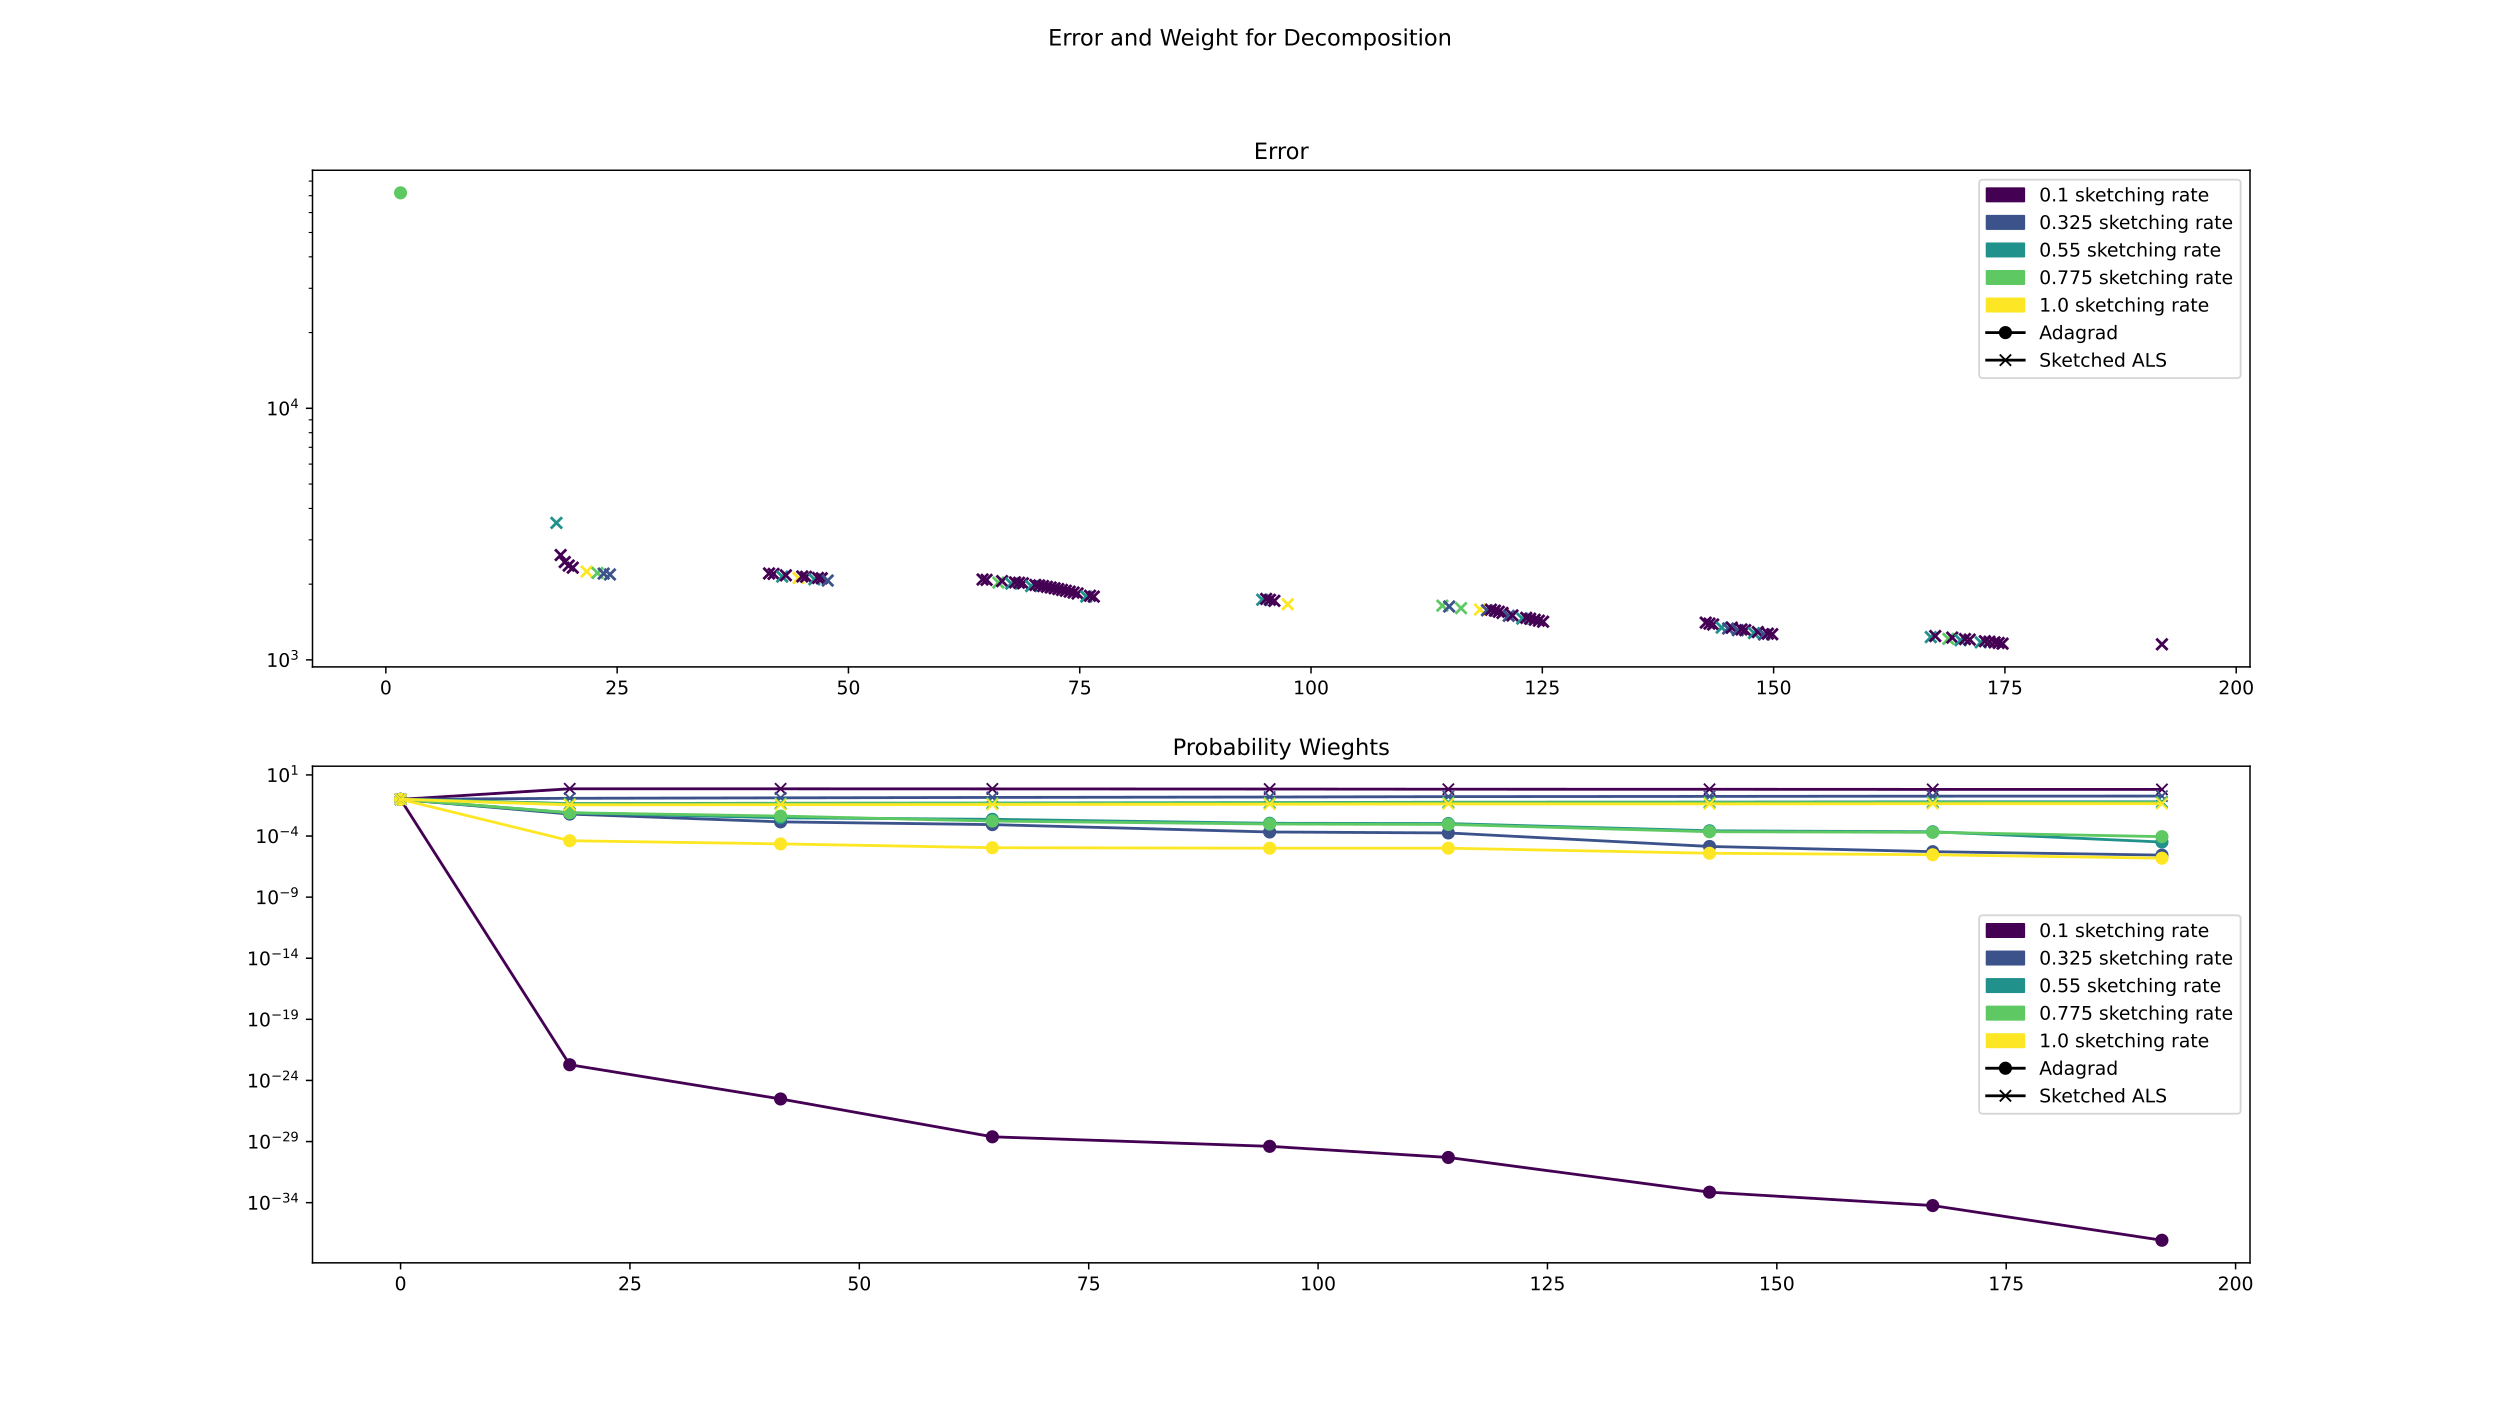 <?xml version="1.0" encoding="utf-8" standalone="no"?>
<!DOCTYPE svg PUBLIC "-//W3C//DTD SVG 1.1//EN"
  "http://www.w3.org/Graphics/SVG/1.1/DTD/svg11.dtd">
<!-- Created with matplotlib (https://matplotlib.org/) -->
<svg height="756pt" version="1.1" viewBox="0 0 1332 756" width="1332pt" xmlns="http://www.w3.org/2000/svg" xmlns:xlink="http://www.w3.org/1999/xlink">
 <defs>
  <style type="text/css">
*{stroke-linecap:butt;stroke-linejoin:round;}
  </style>
 </defs>
 <g id="figure_1">
  <g id="patch_1">
   <path d="M 0 756 
L 1332 756 
L 1332 0 
L 0 0 
z
" style="fill:#ffffff;"/>
  </g>
  <g id="axes_1">
   <g id="patch_2">
    <path d="M 166.5 355.32 
L 1198.8 355.32 
L 1198.8 90.72 
L 166.5 90.72 
z
" style="fill:#ffffff;"/>
   </g>
   <g id="PathCollection_1">
    <defs>
     <path d="M 0 3 
C 0.796 3 1.559 2.684 2.121 2.121 
C 2.684 1.559 3 0.796 3 0 
C 3 -0.796 2.684 -1.559 2.121 -2.121 
C 1.559 -2.684 0.796 -3 0 -3 
C -0.796 -3 -1.559 -2.684 -2.121 -2.121 
C -2.684 -1.559 -3 -0.796 -3 0 
C -3 0.796 -2.684 1.559 -2.121 2.121 
C -1.559 2.684 -0.796 3 0 3 
z
" id="m27aca0b539" style="stroke:#5ec962;"/>
    </defs>
    <g clip-path="url(#pabd2a97ff4)">
     <use style="fill:#5ec962;stroke:#5ec962;" x="213.423" xlink:href="#m27aca0b539" y="102.747"/>
    </g>
   </g>
   <g id="PathCollection_2">
    <defs>
     <path d="M -3 3 
L 3 -3 
M -3 -3 
L 3 3 
" id="mf50bf8e758" style="stroke:#21918c;stroke-width:1.5;"/>
    </defs>
    <g clip-path="url(#pabd2a97ff4)">
     <use style="fill:#21918c;stroke:#21918c;stroke-width:1.5;" x="296.462" xlink:href="#mf50bf8e758" y="278.598"/>
    </g>
   </g>
   <g id="PathCollection_3">
    <defs>
     <path d="M -3 3 
L 3 -3 
M -3 -3 
L 3 3 
" id="m2b1f57fa97" style="stroke:#440154;stroke-width:1.5;"/>
    </defs>
    <g clip-path="url(#pabd2a97ff4)">
     <use style="fill:#440154;stroke:#440154;stroke-width:1.5;" x="298.708" xlink:href="#m2b1f57fa97" y="295.725"/>
    </g>
   </g>
   <g id="PathCollection_4">
    <g clip-path="url(#pabd2a97ff4)">
     <use style="fill:#440154;stroke:#440154;stroke-width:1.5;" x="300.896" xlink:href="#m2b1f57fa97" y="299.479"/>
    </g>
   </g>
   <g id="PathCollection_5">
    <g clip-path="url(#pabd2a97ff4)">
     <use style="fill:#440154;stroke:#440154;stroke-width:1.5;" x="302.983" xlink:href="#m2b1f57fa97" y="301.32"/>
    </g>
   </g>
   <g id="PathCollection_6">
    <g clip-path="url(#pabd2a97ff4)">
     <use style="fill:#440154;stroke:#440154;stroke-width:1.5;" x="305.156" xlink:href="#m2b1f57fa97" y="302.456"/>
    </g>
   </g>
   <g id="PathCollection_7">
    <defs>
     <path d="M -3 3 
L 3 -3 
M -3 -3 
L 3 3 
" id="m2f845c1b3c" style="stroke:#fde725;stroke-width:1.5;"/>
    </defs>
    <g clip-path="url(#pabd2a97ff4)">
     <use style="fill:#fde725;stroke:#fde725;stroke-width:1.5;" x="312.55" xlink:href="#m2f845c1b3c" y="304.515"/>
    </g>
   </g>
   <g id="PathCollection_8">
    <defs>
     <path d="M -3 3 
L 3 -3 
M -3 -3 
L 3 3 
" id="mb260c68a69" style="stroke:#5ec962;stroke-width:1.5;"/>
    </defs>
    <g clip-path="url(#pabd2a97ff4)">
     <use style="fill:#5ec962;stroke:#5ec962;stroke-width:1.5;" x="318.323" xlink:href="#mb260c68a69" y="305.272"/>
    </g>
   </g>
   <g id="PathCollection_9">
    <defs>
     <path d="M -3 3 
L 3 -3 
M -3 -3 
L 3 3 
" id="ma7534a80b4" style="stroke:#3b528b;stroke-width:1.5;"/>
    </defs>
    <g clip-path="url(#pabd2a97ff4)">
     <use style="fill:#3b528b;stroke:#3b528b;stroke-width:1.5;" x="321.64" xlink:href="#ma7534a80b4" y="305.612"/>
    </g>
   </g>
   <g id="PathCollection_10">
    <g clip-path="url(#pabd2a97ff4)">
     <use style="fill:#3b528b;stroke:#3b528b;stroke-width:1.5;" x="324.97" xlink:href="#ma7534a80b4" y="306.078"/>
    </g>
   </g>
   <g id="PathCollection_11">
    <g clip-path="url(#pabd2a97ff4)">
     <use style="fill:#440154;stroke:#440154;stroke-width:1.5;" x="409.748" xlink:href="#m2b1f57fa97" y="305.539"/>
    </g>
   </g>
   <g id="PathCollection_12">
    <g clip-path="url(#pabd2a97ff4)">
     <use style="fill:#440154;stroke:#440154;stroke-width:1.5;" x="412.136" xlink:href="#m2b1f57fa97" y="305.778"/>
    </g>
   </g>
   <g id="PathCollection_13">
    <g clip-path="url(#pabd2a97ff4)">
     <use style="fill:#21918c;stroke:#21918c;stroke-width:1.5;" x="416.757" xlink:href="#mf50bf8e758" y="307.216"/>
    </g>
   </g>
   <g id="PathCollection_14">
    <g clip-path="url(#pabd2a97ff4)">
     <use style="fill:#440154;stroke:#440154;stroke-width:1.5;" x="418.709" xlink:href="#m2b1f57fa97" y="306.524"/>
    </g>
   </g>
   <g id="PathCollection_15">
    <g clip-path="url(#pabd2a97ff4)">
     <use style="fill:#fde725;stroke:#fde725;stroke-width:1.5;" x="425.481" xlink:href="#m2f845c1b3c" y="307.966"/>
    </g>
   </g>
   <g id="PathCollection_16">
    <g clip-path="url(#pabd2a97ff4)">
     <use style="fill:#440154;stroke:#440154;stroke-width:1.5;" x="427.437" xlink:href="#m2b1f57fa97" y="307.131"/>
    </g>
   </g>
   <g id="PathCollection_17">
    <g clip-path="url(#pabd2a97ff4)">
     <use style="fill:#440154;stroke:#440154;stroke-width:1.5;" x="429.464" xlink:href="#m2b1f57fa97" y="307.31"/>
    </g>
   </g>
   <g id="PathCollection_18">
    <g clip-path="url(#pabd2a97ff4)">
     <use style="fill:#21918c;stroke:#21918c;stroke-width:1.5;" x="433.899" xlink:href="#mf50bf8e758" y="308.673"/>
    </g>
   </g>
   <g id="PathCollection_19">
    <g clip-path="url(#pabd2a97ff4)">
     <use style="fill:#440154;stroke:#440154;stroke-width:1.5;" x="435.843" xlink:href="#m2b1f57fa97" y="307.943"/>
    </g>
   </g>
   <g id="PathCollection_20">
    <g clip-path="url(#pabd2a97ff4)">
     <use style="fill:#440154;stroke:#440154;stroke-width:1.5;" x="437.81" xlink:href="#m2b1f57fa97" y="308.107"/>
    </g>
   </g>
   <g id="PathCollection_21">
    <g clip-path="url(#pabd2a97ff4)">
     <use style="fill:#3b528b;stroke:#3b528b;stroke-width:1.5;" x="440.988" xlink:href="#ma7534a80b4" y="309.308"/>
    </g>
   </g>
   <g id="PathCollection_22">
    <g clip-path="url(#pabd2a97ff4)">
     <use style="fill:#440154;stroke:#440154;stroke-width:1.5;" x="523.522" xlink:href="#m2b1f57fa97" y="308.751"/>
    </g>
   </g>
   <g id="PathCollection_23">
    <g clip-path="url(#pabd2a97ff4)">
     <use style="fill:#440154;stroke:#440154;stroke-width:1.5;" x="525.637" xlink:href="#m2b1f57fa97" y="308.942"/>
    </g>
   </g>
   <g id="PathCollection_24">
    <g clip-path="url(#pabd2a97ff4)">
     <use style="fill:#5ec962;stroke:#5ec962;stroke-width:1.5;" x="531.926" xlink:href="#mb260c68a69" y="310.403"/>
    </g>
   </g>
   <g id="PathCollection_25">
    <g clip-path="url(#pabd2a97ff4)">
     <use style="fill:#440154;stroke:#440154;stroke-width:1.5;" x="533.914" xlink:href="#m2b1f57fa97" y="309.625"/>
    </g>
   </g>
   <g id="PathCollection_26">
    <g clip-path="url(#pabd2a97ff4)">
     <use style="fill:#21918c;stroke:#21918c;stroke-width:1.5;" x="538.795" xlink:href="#mf50bf8e758" y="310.964"/>
    </g>
   </g>
   <g id="PathCollection_27">
    <g clip-path="url(#pabd2a97ff4)">
     <use style="fill:#440154;stroke:#440154;stroke-width:1.5;" x="540.796" xlink:href="#m2b1f57fa97" y="310.285"/>
    </g>
   </g>
   <g id="PathCollection_28">
    <g clip-path="url(#pabd2a97ff4)">
     <use style="fill:#440154;stroke:#440154;stroke-width:1.5;" x="542.953" xlink:href="#m2b1f57fa97" y="310.489"/>
    </g>
   </g>
   <g id="PathCollection_29">
    <g clip-path="url(#pabd2a97ff4)">
     <use style="fill:#440154;stroke:#440154;stroke-width:1.5;" x="544.971" xlink:href="#m2b1f57fa97" y="310.797"/>
    </g>
   </g>
   <g id="PathCollection_30">
    <g clip-path="url(#pabd2a97ff4)">
     <use style="fill:#21918c;stroke:#21918c;stroke-width:1.5;" x="549.414" xlink:href="#mf50bf8e758" y="312.261"/>
    </g>
   </g>
   <g id="PathCollection_31">
    <g clip-path="url(#pabd2a97ff4)">
     <use style="fill:#440154;stroke:#440154;stroke-width:1.5;" x="551.654" xlink:href="#m2b1f57fa97" y="311.654"/>
    </g>
   </g>
   <g id="PathCollection_32">
    <g clip-path="url(#pabd2a97ff4)">
     <use style="fill:#440154;stroke:#440154;stroke-width:1.5;" x="553.659" xlink:href="#m2b1f57fa97" y="311.917"/>
    </g>
   </g>
   <g id="PathCollection_33">
    <g clip-path="url(#pabd2a97ff4)">
     <use style="fill:#440154;stroke:#440154;stroke-width:1.5;" x="555.729" xlink:href="#m2b1f57fa97" y="312.259"/>
    </g>
   </g>
   <g id="PathCollection_34">
    <g clip-path="url(#pabd2a97ff4)">
     <use style="fill:#440154;stroke:#440154;stroke-width:1.5;" x="557.773" xlink:href="#m2b1f57fa97" y="312.648"/>
    </g>
   </g>
   <g id="PathCollection_35">
    <g clip-path="url(#pabd2a97ff4)">
     <use style="fill:#440154;stroke:#440154;stroke-width:1.5;" x="559.805" xlink:href="#m2b1f57fa97" y="313.015"/>
    </g>
   </g>
   <g id="PathCollection_36">
    <g clip-path="url(#pabd2a97ff4)">
     <use style="fill:#440154;stroke:#440154;stroke-width:1.5;" x="561.858" xlink:href="#m2b1f57fa97" y="313.426"/>
    </g>
   </g>
   <g id="PathCollection_37">
    <g clip-path="url(#pabd2a97ff4)">
     <use style="fill:#440154;stroke:#440154;stroke-width:1.5;" x="563.849" xlink:href="#m2b1f57fa97" y="313.852"/>
    </g>
   </g>
   <g id="PathCollection_38">
    <g clip-path="url(#pabd2a97ff4)">
     <use style="fill:#440154;stroke:#440154;stroke-width:1.5;" x="565.82" xlink:href="#m2b1f57fa97" y="314.295"/>
    </g>
   </g>
   <g id="PathCollection_39">
    <g clip-path="url(#pabd2a97ff4)">
     <use style="fill:#440154;stroke:#440154;stroke-width:1.5;" x="567.842" xlink:href="#m2b1f57fa97" y="314.747"/>
    </g>
   </g>
   <g id="PathCollection_40">
    <g clip-path="url(#pabd2a97ff4)">
     <use style="fill:#440154;stroke:#440154;stroke-width:1.5;" x="569.914" xlink:href="#m2b1f57fa97" y="315.227"/>
    </g>
   </g>
   <g id="PathCollection_41">
    <g clip-path="url(#pabd2a97ff4)">
     <use style="fill:#440154;stroke:#440154;stroke-width:1.5;" x="571.994" xlink:href="#m2b1f57fa97" y="315.716"/>
    </g>
   </g>
   <g id="PathCollection_42">
    <g clip-path="url(#pabd2a97ff4)">
     <use style="fill:#440154;stroke:#440154;stroke-width:1.5;" x="574.115" xlink:href="#m2b1f57fa97" y="316.214"/>
    </g>
   </g>
   <g id="PathCollection_43">
    <g clip-path="url(#pabd2a97ff4)">
     <use style="fill:#21918c;stroke:#21918c;stroke-width:1.5;" x="578.741" xlink:href="#mf50bf8e758" y="317.847"/>
    </g>
   </g>
   <g id="PathCollection_44">
    <g clip-path="url(#pabd2a97ff4)">
     <use style="fill:#440154;stroke:#440154;stroke-width:1.5;" x="580.752" xlink:href="#m2b1f57fa97" y="317.412"/>
    </g>
   </g>
   <g id="PathCollection_45">
    <g clip-path="url(#pabd2a97ff4)">
     <use style="fill:#440154;stroke:#440154;stroke-width:1.5;" x="582.764" xlink:href="#m2b1f57fa97" y="317.873"/>
    </g>
   </g>
   <g id="PathCollection_46">
    <g clip-path="url(#pabd2a97ff4)">
     <use style="fill:#21918c;stroke:#21918c;stroke-width:1.5;" x="672.505" xlink:href="#mf50bf8e758" y="319.517"/>
    </g>
   </g>
   <g id="PathCollection_47">
    <g clip-path="url(#pabd2a97ff4)">
     <use style="fill:#440154;stroke:#440154;stroke-width:1.5;" x="674.604" xlink:href="#m2b1f57fa97" y="319.102"/>
    </g>
   </g>
   <g id="PathCollection_48">
    <g clip-path="url(#pabd2a97ff4)">
     <use style="fill:#440154;stroke:#440154;stroke-width:1.5;" x="676.618" xlink:href="#m2b1f57fa97" y="319.571"/>
    </g>
   </g>
   <g id="PathCollection_49">
    <g clip-path="url(#pabd2a97ff4)">
     <use style="fill:#440154;stroke:#440154;stroke-width:1.5;" x="678.968" xlink:href="#m2b1f57fa97" y="320.132"/>
    </g>
   </g>
   <g id="PathCollection_50">
    <g clip-path="url(#pabd2a97ff4)">
     <use style="fill:#fde725;stroke:#fde725;stroke-width:1.5;" x="686.119" xlink:href="#m2f845c1b3c" y="321.951"/>
    </g>
   </g>
   <g id="PathCollection_51">
    <g clip-path="url(#pabd2a97ff4)">
     <use style="fill:#5ec962;stroke:#5ec962;stroke-width:1.5;" x="768.499" xlink:href="#mb260c68a69" y="322.689"/>
    </g>
   </g>
   <g id="PathCollection_52">
    <g clip-path="url(#pabd2a97ff4)">
     <use style="fill:#3b528b;stroke:#3b528b;stroke-width:1.5;" x="772.118" xlink:href="#ma7534a80b4" y="323.142"/>
    </g>
   </g>
   <g id="PathCollection_53">
    <g clip-path="url(#pabd2a97ff4)">
     <use style="fill:#5ec962;stroke:#5ec962;stroke-width:1.5;" x="778.435" xlink:href="#mb260c68a69" y="324.026"/>
    </g>
   </g>
   <g id="PathCollection_54">
    <g clip-path="url(#pabd2a97ff4)">
     <use style="fill:#fde725;stroke:#fde725;stroke-width:1.5;" x="788.542" xlink:href="#m2f845c1b3c" y="324.761"/>
    </g>
   </g>
   <g id="PathCollection_55">
    <g clip-path="url(#pabd2a97ff4)">
     <use style="fill:#3b528b;stroke:#3b528b;stroke-width:1.5;" x="792.267" xlink:href="#ma7534a80b4" y="325.164"/>
    </g>
   </g>
   <g id="PathCollection_56">
    <g clip-path="url(#pabd2a97ff4)">
     <use style="fill:#440154;stroke:#440154;stroke-width:1.5;" x="794.365" xlink:href="#m2b1f57fa97" y="324.842"/>
    </g>
   </g>
   <g id="PathCollection_57">
    <g clip-path="url(#pabd2a97ff4)">
     <use style="fill:#440154;stroke:#440154;stroke-width:1.5;" x="796.488" xlink:href="#m2b1f57fa97" y="325.353"/>
    </g>
   </g>
   <g id="PathCollection_58">
    <g clip-path="url(#pabd2a97ff4)">
     <use style="fill:#440154;stroke:#440154;stroke-width:1.5;" x="798.537" xlink:href="#m2b1f57fa97" y="325.936"/>
    </g>
   </g>
   <g id="PathCollection_59">
    <g clip-path="url(#pabd2a97ff4)">
     <use style="fill:#440154;stroke:#440154;stroke-width:1.5;" x="800.524" xlink:href="#m2b1f57fa97" y="326.567"/>
    </g>
   </g>
   <g id="PathCollection_60">
    <g clip-path="url(#pabd2a97ff4)">
     <use style="fill:#3b528b;stroke:#3b528b;stroke-width:1.5;" x="803.86" xlink:href="#ma7534a80b4" y="328.121"/>
    </g>
   </g>
   <g id="PathCollection_61">
    <g clip-path="url(#pabd2a97ff4)">
     <use style="fill:#440154;stroke:#440154;stroke-width:1.5;" x="805.823" xlink:href="#m2b1f57fa97" y="327.91"/>
    </g>
   </g>
   <g id="PathCollection_62">
    <g clip-path="url(#pabd2a97ff4)">
     <use style="fill:#21918c;stroke:#21918c;stroke-width:1.5;" x="811.056" xlink:href="#mf50bf8e758" y="329.579"/>
    </g>
   </g>
   <g id="PathCollection_63">
    <g clip-path="url(#pabd2a97ff4)">
     <use style="fill:#440154;stroke:#440154;stroke-width:1.5;" x="813.184" xlink:href="#m2b1f57fa97" y="329.184"/>
    </g>
   </g>
   <g id="PathCollection_64">
    <g clip-path="url(#pabd2a97ff4)">
     <use style="fill:#440154;stroke:#440154;stroke-width:1.5;" x="815.248" xlink:href="#m2b1f57fa97" y="329.651"/>
    </g>
   </g>
   <g id="PathCollection_65">
    <g clip-path="url(#pabd2a97ff4)">
     <use style="fill:#440154;stroke:#440154;stroke-width:1.5;" x="817.685" xlink:href="#m2b1f57fa97" y="330.197"/>
    </g>
   </g>
   <g id="PathCollection_66">
    <g clip-path="url(#pabd2a97ff4)">
     <use style="fill:#440154;stroke:#440154;stroke-width:1.5;" x="819.891" xlink:href="#m2b1f57fa97" y="330.703"/>
    </g>
   </g>
   <g id="PathCollection_67">
    <g clip-path="url(#pabd2a97ff4)">
     <use style="fill:#440154;stroke:#440154;stroke-width:1.5;" x="822.151" xlink:href="#m2b1f57fa97" y="331.239"/>
    </g>
   </g>
   <g id="PathCollection_68">
    <g clip-path="url(#pabd2a97ff4)">
     <use style="fill:#440154;stroke:#440154;stroke-width:1.5;" x="908.82" xlink:href="#m2b1f57fa97" y="331.743"/>
    </g>
   </g>
   <g id="PathCollection_69">
    <g clip-path="url(#pabd2a97ff4)">
     <use style="fill:#440154;stroke:#440154;stroke-width:1.5;" x="910.791" xlink:href="#m2b1f57fa97" y="332.253"/>
    </g>
   </g>
   <g id="PathCollection_70">
    <g clip-path="url(#pabd2a97ff4)">
     <use style="fill:#440154;stroke:#440154;stroke-width:1.5;" x="912.744" xlink:href="#m2b1f57fa97" y="332.744"/>
    </g>
   </g>
   <g id="PathCollection_71">
    <g clip-path="url(#pabd2a97ff4)">
     <use style="fill:#21918c;stroke:#21918c;stroke-width:1.5;" x="917.318" xlink:href="#mf50bf8e758" y="334.377"/>
    </g>
   </g>
   <g id="PathCollection_72">
    <g clip-path="url(#pabd2a97ff4)">
     <use style="fill:#3b528b;stroke:#3b528b;stroke-width:1.5;" x="920.745" xlink:href="#ma7534a80b4" y="334.86"/>
    </g>
   </g>
   <g id="PathCollection_73">
    <g clip-path="url(#pabd2a97ff4)">
     <use style="fill:#440154;stroke:#440154;stroke-width:1.5;" x="922.708" xlink:href="#m2b1f57fa97" y="334.419"/>
    </g>
   </g>
   <g id="PathCollection_74">
    <g clip-path="url(#pabd2a97ff4)">
     <use style="fill:#3b528b;stroke:#3b528b;stroke-width:1.5;" x="925.889" xlink:href="#ma7534a80b4" y="335.753"/>
    </g>
   </g>
   <g id="PathCollection_75">
    <g clip-path="url(#pabd2a97ff4)">
     <use style="fill:#440154;stroke:#440154;stroke-width:1.5;" x="927.858" xlink:href="#m2b1f57fa97" y="335.373"/>
    </g>
   </g>
   <g id="PathCollection_76">
    <g clip-path="url(#pabd2a97ff4)">
     <use style="fill:#440154;stroke:#440154;stroke-width:1.5;" x="929.853" xlink:href="#m2b1f57fa97" y="335.745"/>
    </g>
   </g>
   <g id="PathCollection_77">
    <g clip-path="url(#pabd2a97ff4)">
     <use style="fill:#21918c;stroke:#21918c;stroke-width:1.5;" x="934.498" xlink:href="#mf50bf8e758" y="337.293"/>
    </g>
   </g>
   <g id="PathCollection_78">
    <g clip-path="url(#pabd2a97ff4)">
     <use style="fill:#440154;stroke:#440154;stroke-width:1.5;" x="936.572" xlink:href="#m2b1f57fa97" y="336.762"/>
    </g>
   </g>
   <g id="PathCollection_79">
    <g clip-path="url(#pabd2a97ff4)">
     <use style="fill:#3b528b;stroke:#3b528b;stroke-width:1.5;" x="939.903" xlink:href="#ma7534a80b4" y="338.047"/>
    </g>
   </g>
   <g id="PathCollection_80">
    <g clip-path="url(#pabd2a97ff4)">
     <use style="fill:#440154;stroke:#440154;stroke-width:1.5;" x="941.901" xlink:href="#m2b1f57fa97" y="337.618"/>
    </g>
   </g>
   <g id="PathCollection_81">
    <g clip-path="url(#pabd2a97ff4)">
     <use style="fill:#440154;stroke:#440154;stroke-width:1.5;" x="944.227" xlink:href="#m2b1f57fa97" y="337.919"/>
    </g>
   </g>
   <g id="PathCollection_82">
    <g clip-path="url(#pabd2a97ff4)">
     <use style="fill:#21918c;stroke:#21918c;stroke-width:1.5;" x="1028.726" xlink:href="#mf50bf8e758" y="339.447"/>
    </g>
   </g>
   <g id="PathCollection_83">
    <g clip-path="url(#pabd2a97ff4)">
     <use style="fill:#440154;stroke:#440154;stroke-width:1.5;" x="1031.088" xlink:href="#m2b1f57fa97" y="338.879"/>
    </g>
   </g>
   <g id="PathCollection_84">
    <g clip-path="url(#pabd2a97ff4)">
     <use style="fill:#5ec962;stroke:#5ec962;stroke-width:1.5;" x="1038.092" xlink:href="#mb260c68a69" y="340.369"/>
    </g>
   </g>
   <g id="PathCollection_85">
    <g clip-path="url(#pabd2a97ff4)">
     <use style="fill:#440154;stroke:#440154;stroke-width:1.5;" x="1040.139" xlink:href="#m2b1f57fa97" y="339.717"/>
    </g>
   </g>
   <g id="PathCollection_86">
    <g clip-path="url(#pabd2a97ff4)">
     <use style="fill:#21918c;stroke:#21918c;stroke-width:1.5;" x="1044.57" xlink:href="#mf50bf8e758" y="341.113"/>
    </g>
   </g>
   <g id="PathCollection_87">
    <g clip-path="url(#pabd2a97ff4)">
     <use style="fill:#440154;stroke:#440154;stroke-width:1.5;" x="1046.935" xlink:href="#m2b1f57fa97" y="340.493"/>
    </g>
   </g>
   <g id="PathCollection_88">
    <g clip-path="url(#pabd2a97ff4)">
     <use style="fill:#440154;stroke:#440154;stroke-width:1.5;" x="1049.443" xlink:href="#m2b1f57fa97" y="340.779"/>
    </g>
   </g>
   <g id="PathCollection_89">
    <g clip-path="url(#pabd2a97ff4)">
     <use style="fill:#21918c;stroke:#21918c;stroke-width:1.5;" x="1055.322" xlink:href="#mf50bf8e758" y="342.229"/>
    </g>
   </g>
   <g id="PathCollection_90">
    <g clip-path="url(#pabd2a97ff4)">
     <use style="fill:#440154;stroke:#440154;stroke-width:1.5;" x="1057.531" xlink:href="#m2b1f57fa97" y="341.63"/>
    </g>
   </g>
   <g id="PathCollection_91">
    <g clip-path="url(#pabd2a97ff4)">
     <use style="fill:#440154;stroke:#440154;stroke-width:1.5;" x="1059.974" xlink:href="#m2b1f57fa97" y="341.889"/>
    </g>
   </g>
   <g id="PathCollection_92">
    <g clip-path="url(#pabd2a97ff4)">
     <use style="fill:#440154;stroke:#440154;stroke-width:1.5;" x="1062.712" xlink:href="#m2b1f57fa97" y="342.251"/>
    </g>
   </g>
   <g id="PathCollection_93">
    <g clip-path="url(#pabd2a97ff4)">
     <use style="fill:#440154;stroke:#440154;stroke-width:1.5;" x="1064.87" xlink:href="#m2b1f57fa97" y="342.567"/>
    </g>
   </g>
   <g id="PathCollection_94">
    <g clip-path="url(#pabd2a97ff4)">
     <use style="fill:#440154;stroke:#440154;stroke-width:1.5;" x="1066.95" xlink:href="#m2b1f57fa97" y="342.925"/>
    </g>
   </g>
   <g id="PathCollection_95">
    <g clip-path="url(#pabd2a97ff4)">
     <use style="fill:#440154;stroke:#440154;stroke-width:1.5;" x="1151.877" xlink:href="#m2b1f57fa97" y="343.293"/>
    </g>
   </g>
   <g id="matplotlib.axis_1">
    <g id="xtick_1">
     <g id="line2d_1">
      <defs>
       <path d="M 0 0 
L 0 3.5 
" id="m759329b871" style="stroke:#000000;stroke-width:0.8;"/>
      </defs>
      <g>
       <use style="stroke:#000000;stroke-width:0.8;" x="205.582" xlink:href="#m759329b871" y="355.32"/>
      </g>
     </g>
     <g id="text_1">
      <!-- 0 -->
      <defs>
       <path d="M 31.781 66.406 
Q 24.172 66.406 20.328 58.906 
Q 16.5 51.422 16.5 36.375 
Q 16.5 21.391 20.328 13.891 
Q 24.172 6.391 31.781 6.391 
Q 39.453 6.391 43.281 13.891 
Q 47.125 21.391 47.125 36.375 
Q 47.125 51.422 43.281 58.906 
Q 39.453 66.406 31.781 66.406 
z
M 31.781 74.219 
Q 44.047 74.219 50.516 64.516 
Q 56.984 54.828 56.984 36.375 
Q 56.984 17.969 50.516 8.266 
Q 44.047 -1.422 31.781 -1.422 
Q 19.531 -1.422 13.062 8.266 
Q 6.594 17.969 6.594 36.375 
Q 6.594 54.828 13.062 64.516 
Q 19.531 74.219 31.781 74.219 
z
" id="DejaVuSans-48"/>
      </defs>
      <g transform="translate(202.401 369.918)scale(0.1 -0.1)">
       <use xlink:href="#DejaVuSans-48"/>
      </g>
     </g>
    </g>
    <g id="xtick_2">
     <g id="line2d_2">
      <g>
       <use style="stroke:#000000;stroke-width:0.8;" x="328.816" xlink:href="#m759329b871" y="355.32"/>
      </g>
     </g>
     <g id="text_2">
      <!-- 25 -->
      <defs>
       <path d="M 19.188 8.297 
L 53.609 8.297 
L 53.609 0 
L 7.328 0 
L 7.328 8.297 
Q 12.938 14.109 22.625 23.891 
Q 32.328 33.688 34.812 36.531 
Q 39.547 41.844 41.422 45.531 
Q 43.312 49.219 43.312 52.781 
Q 43.312 58.594 39.234 62.25 
Q 35.156 65.922 28.609 65.922 
Q 23.969 65.922 18.812 64.312 
Q 13.672 62.703 7.812 59.422 
L 7.812 69.391 
Q 13.766 71.781 18.938 73 
Q 24.125 74.219 28.422 74.219 
Q 39.75 74.219 46.484 68.547 
Q 53.219 62.891 53.219 53.422 
Q 53.219 48.922 51.531 44.891 
Q 49.859 40.875 45.406 35.406 
Q 44.188 33.984 37.641 27.219 
Q 31.109 20.453 19.188 8.297 
z
" id="DejaVuSans-50"/>
       <path d="M 10.797 72.906 
L 49.516 72.906 
L 49.516 64.594 
L 19.828 64.594 
L 19.828 46.734 
Q 21.969 47.469 24.109 47.828 
Q 26.266 48.188 28.422 48.188 
Q 40.625 48.188 47.75 41.5 
Q 54.891 34.812 54.891 23.391 
Q 54.891 11.625 47.562 5.094 
Q 40.234 -1.422 26.906 -1.422 
Q 22.312 -1.422 17.547 -0.641 
Q 12.797 0.141 7.719 1.703 
L 7.719 11.625 
Q 12.109 9.234 16.797 8.062 
Q 21.484 6.891 26.703 6.891 
Q 35.156 6.891 40.078 11.328 
Q 45.016 15.766 45.016 23.391 
Q 45.016 31 40.078 35.438 
Q 35.156 39.891 26.703 39.891 
Q 22.75 39.891 18.812 39.016 
Q 14.891 38.141 10.797 36.281 
z
" id="DejaVuSans-53"/>
      </defs>
      <g transform="translate(322.453 369.918)scale(0.1 -0.1)">
       <use xlink:href="#DejaVuSans-50"/>
       <use x="63.623" xlink:href="#DejaVuSans-53"/>
      </g>
     </g>
    </g>
    <g id="xtick_3">
     <g id="line2d_3">
      <g>
       <use style="stroke:#000000;stroke-width:0.8;" x="452.049" xlink:href="#m759329b871" y="355.32"/>
      </g>
     </g>
     <g id="text_3">
      <!-- 50 -->
      <g transform="translate(445.687 369.918)scale(0.1 -0.1)">
       <use xlink:href="#DejaVuSans-53"/>
       <use x="63.623" xlink:href="#DejaVuSans-48"/>
      </g>
     </g>
    </g>
    <g id="xtick_4">
     <g id="line2d_4">
      <g>
       <use style="stroke:#000000;stroke-width:0.8;" x="575.283" xlink:href="#m759329b871" y="355.32"/>
      </g>
     </g>
     <g id="text_4">
      <!-- 75 -->
      <defs>
       <path d="M 8.203 72.906 
L 55.078 72.906 
L 55.078 68.703 
L 28.609 0 
L 18.312 0 
L 43.219 64.594 
L 8.203 64.594 
z
" id="DejaVuSans-55"/>
      </defs>
      <g transform="translate(568.92 369.918)scale(0.1 -0.1)">
       <use xlink:href="#DejaVuSans-55"/>
       <use x="63.623" xlink:href="#DejaVuSans-53"/>
      </g>
     </g>
    </g>
    <g id="xtick_5">
     <g id="line2d_5">
      <g>
       <use style="stroke:#000000;stroke-width:0.8;" x="698.516" xlink:href="#m759329b871" y="355.32"/>
      </g>
     </g>
     <g id="text_5">
      <!-- 100 -->
      <defs>
       <path d="M 12.406 8.297 
L 28.516 8.297 
L 28.516 63.922 
L 10.984 60.406 
L 10.984 69.391 
L 28.422 72.906 
L 38.281 72.906 
L 38.281 8.297 
L 54.391 8.297 
L 54.391 0 
L 12.406 0 
z
" id="DejaVuSans-49"/>
      </defs>
      <g transform="translate(688.973 369.918)scale(0.1 -0.1)">
       <use xlink:href="#DejaVuSans-49"/>
       <use x="63.623" xlink:href="#DejaVuSans-48"/>
       <use x="127.246" xlink:href="#DejaVuSans-48"/>
      </g>
     </g>
    </g>
    <g id="xtick_6">
     <g id="line2d_6">
      <g>
       <use style="stroke:#000000;stroke-width:0.8;" x="821.75" xlink:href="#m759329b871" y="355.32"/>
      </g>
     </g>
     <g id="text_6">
      <!-- 125 -->
      <g transform="translate(812.206 369.918)scale(0.1 -0.1)">
       <use xlink:href="#DejaVuSans-49"/>
       <use x="63.623" xlink:href="#DejaVuSans-50"/>
       <use x="127.246" xlink:href="#DejaVuSans-53"/>
      </g>
     </g>
    </g>
    <g id="xtick_7">
     <g id="line2d_7">
      <g>
       <use style="stroke:#000000;stroke-width:0.8;" x="944.984" xlink:href="#m759329b871" y="355.32"/>
      </g>
     </g>
     <g id="text_7">
      <!-- 150 -->
      <g transform="translate(935.44 369.918)scale(0.1 -0.1)">
       <use xlink:href="#DejaVuSans-49"/>
       <use x="63.623" xlink:href="#DejaVuSans-53"/>
       <use x="127.246" xlink:href="#DejaVuSans-48"/>
      </g>
     </g>
    </g>
    <g id="xtick_8">
     <g id="line2d_8">
      <g>
       <use style="stroke:#000000;stroke-width:0.8;" x="1068.217" xlink:href="#m759329b871" y="355.32"/>
      </g>
     </g>
     <g id="text_8">
      <!-- 175 -->
      <g transform="translate(1058.673 369.918)scale(0.1 -0.1)">
       <use xlink:href="#DejaVuSans-49"/>
       <use x="63.623" xlink:href="#DejaVuSans-55"/>
       <use x="127.246" xlink:href="#DejaVuSans-53"/>
      </g>
     </g>
    </g>
    <g id="xtick_9">
     <g id="line2d_9">
      <g>
       <use style="stroke:#000000;stroke-width:0.8;" x="1191.451" xlink:href="#m759329b871" y="355.32"/>
      </g>
     </g>
     <g id="text_9">
      <!-- 200 -->
      <g transform="translate(1181.907 369.918)scale(0.1 -0.1)">
       <use xlink:href="#DejaVuSans-50"/>
       <use x="63.623" xlink:href="#DejaVuSans-48"/>
       <use x="127.246" xlink:href="#DejaVuSans-48"/>
      </g>
     </g>
    </g>
   </g>
   <g id="matplotlib.axis_2">
    <g id="ytick_1">
     <g id="line2d_10">
      <defs>
       <path d="M 0 0 
L -3.5 0 
" id="mb26167a68d" style="stroke:#000000;stroke-width:0.8;"/>
      </defs>
      <g>
       <use style="stroke:#000000;stroke-width:0.8;" x="166.5" xlink:href="#mb26167a68d" y="351.583"/>
      </g>
     </g>
     <g id="text_10">
      <!-- $\mathdefault{10^{3}}$ -->
      <defs>
       <path d="M 40.578 39.312 
Q 47.656 37.797 51.625 33 
Q 55.609 28.219 55.609 21.188 
Q 55.609 10.406 48.188 4.484 
Q 40.766 -1.422 27.094 -1.422 
Q 22.516 -1.422 17.656 -0.516 
Q 12.797 0.391 7.625 2.203 
L 7.625 11.719 
Q 11.719 9.328 16.594 8.109 
Q 21.484 6.891 26.812 6.891 
Q 36.078 6.891 40.938 10.547 
Q 45.797 14.203 45.797 21.188 
Q 45.797 27.641 41.281 31.266 
Q 36.766 34.906 28.719 34.906 
L 20.219 34.906 
L 20.219 43.016 
L 29.109 43.016 
Q 36.375 43.016 40.234 45.922 
Q 44.094 48.828 44.094 54.297 
Q 44.094 59.906 40.109 62.906 
Q 36.141 65.922 28.719 65.922 
Q 24.656 65.922 20.016 65.031 
Q 15.375 64.156 9.812 62.312 
L 9.812 71.094 
Q 15.438 72.656 20.344 73.438 
Q 25.25 74.219 29.594 74.219 
Q 40.828 74.219 47.359 69.109 
Q 53.906 64.016 53.906 55.328 
Q 53.906 49.266 50.438 45.094 
Q 46.969 40.922 40.578 39.312 
z
" id="DejaVuSans-51"/>
      </defs>
      <g transform="translate(141.9 355.382)scale(0.1 -0.1)">
       <use transform="translate(0 0.766)" xlink:href="#DejaVuSans-49"/>
       <use transform="translate(63.623 0.766)" xlink:href="#DejaVuSans-48"/>
       <use transform="translate(128.203 39.047)scale(0.7)" xlink:href="#DejaVuSans-51"/>
      </g>
     </g>
    </g>
    <g id="ytick_2">
     <g id="line2d_11">
      <g>
       <use style="stroke:#000000;stroke-width:0.8;" x="166.5" xlink:href="#mb26167a68d" y="217.548"/>
      </g>
     </g>
     <g id="text_11">
      <!-- $\mathdefault{10^{4}}$ -->
      <defs>
       <path d="M 37.797 64.312 
L 12.891 25.391 
L 37.797 25.391 
z
M 35.203 72.906 
L 47.609 72.906 
L 47.609 25.391 
L 58.016 25.391 
L 58.016 17.188 
L 47.609 17.188 
L 47.609 0 
L 37.797 0 
L 37.797 17.188 
L 4.891 17.188 
L 4.891 26.703 
z
" id="DejaVuSans-52"/>
      </defs>
      <g transform="translate(141.9 221.348)scale(0.1 -0.1)">
       <use transform="translate(0 0.684)" xlink:href="#DejaVuSans-49"/>
       <use transform="translate(63.623 0.684)" xlink:href="#DejaVuSans-48"/>
       <use transform="translate(128.203 38.966)scale(0.7)" xlink:href="#DejaVuSans-52"/>
      </g>
     </g>
    </g>
    <g id="ytick_3">
     <g id="line2d_12">
      <defs>
       <path d="M 0 0 
L -2 0 
" id="me2414f77a5" style="stroke:#000000;stroke-width:0.6;"/>
      </defs>
      <g>
       <use style="stroke:#000000;stroke-width:0.6;" x="166.5" xlink:href="#me2414f77a5" y="311.234"/>
      </g>
     </g>
    </g>
    <g id="ytick_4">
     <g id="line2d_13">
      <g>
       <use style="stroke:#000000;stroke-width:0.6;" x="166.5" xlink:href="#me2414f77a5" y="287.632"/>
      </g>
     </g>
    </g>
    <g id="ytick_5">
     <g id="line2d_14">
      <g>
       <use style="stroke:#000000;stroke-width:0.6;" x="166.5" xlink:href="#me2414f77a5" y="270.886"/>
      </g>
     </g>
    </g>
    <g id="ytick_6">
     <g id="line2d_15">
      <g>
       <use style="stroke:#000000;stroke-width:0.6;" x="166.5" xlink:href="#me2414f77a5" y="257.897"/>
      </g>
     </g>
    </g>
    <g id="ytick_7">
     <g id="line2d_16">
      <g>
       <use style="stroke:#000000;stroke-width:0.6;" x="166.5" xlink:href="#me2414f77a5" y="247.284"/>
      </g>
     </g>
    </g>
    <g id="ytick_8">
     <g id="line2d_17">
      <g>
       <use style="stroke:#000000;stroke-width:0.6;" x="166.5" xlink:href="#me2414f77a5" y="238.311"/>
      </g>
     </g>
    </g>
    <g id="ytick_9">
     <g id="line2d_18">
      <g>
       <use style="stroke:#000000;stroke-width:0.6;" x="166.5" xlink:href="#me2414f77a5" y="230.538"/>
      </g>
     </g>
    </g>
    <g id="ytick_10">
     <g id="line2d_19">
      <g>
       <use style="stroke:#000000;stroke-width:0.6;" x="166.5" xlink:href="#me2414f77a5" y="223.681"/>
      </g>
     </g>
    </g>
    <g id="ytick_11">
     <g id="line2d_20">
      <g>
       <use style="stroke:#000000;stroke-width:0.6;" x="166.5" xlink:href="#me2414f77a5" y="177.2"/>
      </g>
     </g>
    </g>
    <g id="ytick_12">
     <g id="line2d_21">
      <g>
       <use style="stroke:#000000;stroke-width:0.6;" x="166.5" xlink:href="#me2414f77a5" y="153.598"/>
      </g>
     </g>
    </g>
    <g id="ytick_13">
     <g id="line2d_22">
      <g>
       <use style="stroke:#000000;stroke-width:0.6;" x="166.5" xlink:href="#me2414f77a5" y="136.851"/>
      </g>
     </g>
    </g>
    <g id="ytick_14">
     <g id="line2d_23">
      <g>
       <use style="stroke:#000000;stroke-width:0.6;" x="166.5" xlink:href="#me2414f77a5" y="123.862"/>
      </g>
     </g>
    </g>
    <g id="ytick_15">
     <g id="line2d_24">
      <g>
       <use style="stroke:#000000;stroke-width:0.6;" x="166.5" xlink:href="#me2414f77a5" y="113.249"/>
      </g>
     </g>
    </g>
    <g id="ytick_16">
     <g id="line2d_25">
      <g>
       <use style="stroke:#000000;stroke-width:0.6;" x="166.5" xlink:href="#me2414f77a5" y="104.276"/>
      </g>
     </g>
    </g>
    <g id="ytick_17">
     <g id="line2d_26">
      <g>
       <use style="stroke:#000000;stroke-width:0.6;" x="166.5" xlink:href="#me2414f77a5" y="96.503"/>
      </g>
     </g>
    </g>
   </g>
   <g id="patch_3">
    <path d="M 166.5 355.32 
L 166.5 90.72 
" style="fill:none;stroke:#000000;stroke-linecap:square;stroke-linejoin:miter;stroke-width:0.8;"/>
   </g>
   <g id="patch_4">
    <path d="M 1198.8 355.32 
L 1198.8 90.72 
" style="fill:none;stroke:#000000;stroke-linecap:square;stroke-linejoin:miter;stroke-width:0.8;"/>
   </g>
   <g id="patch_5">
    <path d="M 166.5 355.32 
L 1198.8 355.32 
" style="fill:none;stroke:#000000;stroke-linecap:square;stroke-linejoin:miter;stroke-width:0.8;"/>
   </g>
   <g id="patch_6">
    <path d="M 166.5 90.72 
L 1198.8 90.72 
" style="fill:none;stroke:#000000;stroke-linecap:square;stroke-linejoin:miter;stroke-width:0.8;"/>
   </g>
   <g id="text_12">
    <!-- Error -->
    <defs>
     <path d="M 9.812 72.906 
L 55.906 72.906 
L 55.906 64.594 
L 19.672 64.594 
L 19.672 43.016 
L 54.391 43.016 
L 54.391 34.719 
L 19.672 34.719 
L 19.672 8.297 
L 56.781 8.297 
L 56.781 0 
L 9.812 0 
z
" id="DejaVuSans-69"/>
     <path d="M 41.109 46.297 
Q 39.594 47.172 37.812 47.578 
Q 36.031 48 33.891 48 
Q 26.266 48 22.188 43.047 
Q 18.109 38.094 18.109 28.812 
L 18.109 0 
L 9.078 0 
L 9.078 54.688 
L 18.109 54.688 
L 18.109 46.188 
Q 20.953 51.172 25.484 53.578 
Q 30.031 56 36.531 56 
Q 37.453 56 38.578 55.875 
Q 39.703 55.766 41.062 55.516 
z
" id="DejaVuSans-114"/>
     <path d="M 30.609 48.391 
Q 23.391 48.391 19.188 42.75 
Q 14.984 37.109 14.984 27.297 
Q 14.984 17.484 19.156 11.844 
Q 23.344 6.203 30.609 6.203 
Q 37.797 6.203 41.984 11.859 
Q 46.188 17.531 46.188 27.297 
Q 46.188 37.016 41.984 42.703 
Q 37.797 48.391 30.609 48.391 
z
M 30.609 56 
Q 42.328 56 49.016 48.375 
Q 55.719 40.766 55.719 27.297 
Q 55.719 13.875 49.016 6.219 
Q 42.328 -1.422 30.609 -1.422 
Q 18.844 -1.422 12.172 6.219 
Q 5.516 13.875 5.516 27.297 
Q 5.516 40.766 12.172 48.375 
Q 18.844 56 30.609 56 
z
" id="DejaVuSans-111"/>
    </defs>
    <g transform="translate(668.028 84.72)scale(0.12 -0.12)">
     <use xlink:href="#DejaVuSans-69"/>
     <use x="63.184" xlink:href="#DejaVuSans-114"/>
     <use x="102.547" xlink:href="#DejaVuSans-114"/>
     <use x="141.41" xlink:href="#DejaVuSans-111"/>
     <use x="202.592" xlink:href="#DejaVuSans-114"/>
    </g>
   </g>
   <g id="legend_1">
    <g id="patch_7">
     <path d="M 1056.492 201.467 
L 1191.8 201.467 
Q 1193.8 201.467 1193.8 199.467 
L 1193.8 97.72 
Q 1193.8 95.72 1191.8 95.72 
L 1056.492 95.72 
Q 1054.492 95.72 1054.492 97.72 
L 1054.492 199.467 
Q 1054.492 201.467 1056.492 201.467 
z
" style="fill:#ffffff;opacity:0.8;stroke:#cccccc;stroke-linejoin:miter;"/>
    </g>
    <g id="patch_8">
     <path d="M 1058.492 107.318 
L 1078.492 107.318 
L 1078.492 100.318 
L 1058.492 100.318 
z
" style="fill:#440154;stroke:#440154;stroke-linejoin:miter;"/>
    </g>
    <g id="text_13">
     <!-- 0.1 sketching rate -->
     <defs>
      <path d="M 10.688 12.406 
L 21 12.406 
L 21 0 
L 10.688 0 
z
" id="DejaVuSans-46"/>
      <path id="DejaVuSans-32"/>
      <path d="M 44.281 53.078 
L 44.281 44.578 
Q 40.484 46.531 36.375 47.5 
Q 32.281 48.484 27.875 48.484 
Q 21.188 48.484 17.844 46.438 
Q 14.5 44.391 14.5 40.281 
Q 14.5 37.156 16.891 35.375 
Q 19.281 33.594 26.516 31.984 
L 29.594 31.297 
Q 39.156 29.25 43.188 25.516 
Q 47.219 21.781 47.219 15.094 
Q 47.219 7.469 41.188 3.016 
Q 35.156 -1.422 24.609 -1.422 
Q 20.219 -1.422 15.453 -0.562 
Q 10.688 0.297 5.422 2 
L 5.422 11.281 
Q 10.406 8.688 15.234 7.391 
Q 20.062 6.109 24.812 6.109 
Q 31.156 6.109 34.562 8.281 
Q 37.984 10.453 37.984 14.406 
Q 37.984 18.062 35.516 20.016 
Q 33.062 21.969 24.703 23.781 
L 21.578 24.516 
Q 13.234 26.266 9.516 29.906 
Q 5.812 33.547 5.812 39.891 
Q 5.812 47.609 11.281 51.797 
Q 16.75 56 26.812 56 
Q 31.781 56 36.172 55.266 
Q 40.578 54.547 44.281 53.078 
z
" id="DejaVuSans-115"/>
      <path d="M 9.078 75.984 
L 18.109 75.984 
L 18.109 31.109 
L 44.922 54.688 
L 56.391 54.688 
L 27.391 29.109 
L 57.625 0 
L 45.906 0 
L 18.109 26.703 
L 18.109 0 
L 9.078 0 
z
" id="DejaVuSans-107"/>
      <path d="M 56.203 29.594 
L 56.203 25.203 
L 14.891 25.203 
Q 15.484 15.922 20.484 11.062 
Q 25.484 6.203 34.422 6.203 
Q 39.594 6.203 44.453 7.469 
Q 49.312 8.734 54.109 11.281 
L 54.109 2.781 
Q 49.266 0.734 44.188 -0.344 
Q 39.109 -1.422 33.891 -1.422 
Q 20.797 -1.422 13.156 6.188 
Q 5.516 13.812 5.516 26.812 
Q 5.516 40.234 12.766 48.109 
Q 20.016 56 32.328 56 
Q 43.359 56 49.781 48.891 
Q 56.203 41.797 56.203 29.594 
z
M 47.219 32.234 
Q 47.125 39.594 43.094 43.984 
Q 39.062 48.391 32.422 48.391 
Q 24.906 48.391 20.391 44.141 
Q 15.875 39.891 15.188 32.172 
z
" id="DejaVuSans-101"/>
      <path d="M 18.312 70.219 
L 18.312 54.688 
L 36.812 54.688 
L 36.812 47.703 
L 18.312 47.703 
L 18.312 18.016 
Q 18.312 11.328 20.141 9.422 
Q 21.969 7.516 27.594 7.516 
L 36.812 7.516 
L 36.812 0 
L 27.594 0 
Q 17.188 0 13.234 3.875 
Q 9.281 7.766 9.281 18.016 
L 9.281 47.703 
L 2.688 47.703 
L 2.688 54.688 
L 9.281 54.688 
L 9.281 70.219 
z
" id="DejaVuSans-116"/>
      <path d="M 48.781 52.594 
L 48.781 44.188 
Q 44.969 46.297 41.141 47.344 
Q 37.312 48.391 33.406 48.391 
Q 24.656 48.391 19.812 42.844 
Q 14.984 37.312 14.984 27.297 
Q 14.984 17.281 19.812 11.734 
Q 24.656 6.203 33.406 6.203 
Q 37.312 6.203 41.141 7.25 
Q 44.969 8.297 48.781 10.406 
L 48.781 2.094 
Q 45.016 0.344 40.984 -0.531 
Q 36.969 -1.422 32.422 -1.422 
Q 20.062 -1.422 12.781 6.344 
Q 5.516 14.109 5.516 27.297 
Q 5.516 40.672 12.859 48.328 
Q 20.219 56 33.016 56 
Q 37.156 56 41.109 55.141 
Q 45.062 54.297 48.781 52.594 
z
" id="DejaVuSans-99"/>
      <path d="M 54.891 33.016 
L 54.891 0 
L 45.906 0 
L 45.906 32.719 
Q 45.906 40.484 42.875 44.328 
Q 39.844 48.188 33.797 48.188 
Q 26.516 48.188 22.312 43.547 
Q 18.109 38.922 18.109 30.906 
L 18.109 0 
L 9.078 0 
L 9.078 75.984 
L 18.109 75.984 
L 18.109 46.188 
Q 21.344 51.125 25.703 53.562 
Q 30.078 56 35.797 56 
Q 45.219 56 50.047 50.172 
Q 54.891 44.344 54.891 33.016 
z
" id="DejaVuSans-104"/>
      <path d="M 9.422 54.688 
L 18.406 54.688 
L 18.406 0 
L 9.422 0 
z
M 9.422 75.984 
L 18.406 75.984 
L 18.406 64.594 
L 9.422 64.594 
z
" id="DejaVuSans-105"/>
      <path d="M 54.891 33.016 
L 54.891 0 
L 45.906 0 
L 45.906 32.719 
Q 45.906 40.484 42.875 44.328 
Q 39.844 48.188 33.797 48.188 
Q 26.516 48.188 22.312 43.547 
Q 18.109 38.922 18.109 30.906 
L 18.109 0 
L 9.078 0 
L 9.078 54.688 
L 18.109 54.688 
L 18.109 46.188 
Q 21.344 51.125 25.703 53.562 
Q 30.078 56 35.797 56 
Q 45.219 56 50.047 50.172 
Q 54.891 44.344 54.891 33.016 
z
" id="DejaVuSans-110"/>
      <path d="M 45.406 27.984 
Q 45.406 37.75 41.375 43.109 
Q 37.359 48.484 30.078 48.484 
Q 22.859 48.484 18.828 43.109 
Q 14.797 37.75 14.797 27.984 
Q 14.797 18.266 18.828 12.891 
Q 22.859 7.516 30.078 7.516 
Q 37.359 7.516 41.375 12.891 
Q 45.406 18.266 45.406 27.984 
z
M 54.391 6.781 
Q 54.391 -7.172 48.188 -13.984 
Q 42 -20.797 29.203 -20.797 
Q 24.469 -20.797 20.266 -20.094 
Q 16.062 -19.391 12.109 -17.922 
L 12.109 -9.188 
Q 16.062 -11.328 19.922 -12.344 
Q 23.781 -13.375 27.781 -13.375 
Q 36.625 -13.375 41.016 -8.766 
Q 45.406 -4.156 45.406 5.172 
L 45.406 9.625 
Q 42.625 4.781 38.281 2.391 
Q 33.938 0 27.875 0 
Q 17.828 0 11.672 7.656 
Q 5.516 15.328 5.516 27.984 
Q 5.516 40.672 11.672 48.328 
Q 17.828 56 27.875 56 
Q 33.938 56 38.281 53.609 
Q 42.625 51.219 45.406 46.391 
L 45.406 54.688 
L 54.391 54.688 
z
" id="DejaVuSans-103"/>
      <path d="M 34.281 27.484 
Q 23.391 27.484 19.188 25 
Q 14.984 22.516 14.984 16.5 
Q 14.984 11.719 18.141 8.906 
Q 21.297 6.109 26.703 6.109 
Q 34.188 6.109 38.703 11.406 
Q 43.219 16.703 43.219 25.484 
L 43.219 27.484 
z
M 52.203 31.203 
L 52.203 0 
L 43.219 0 
L 43.219 8.297 
Q 40.141 3.328 35.547 0.953 
Q 30.953 -1.422 24.312 -1.422 
Q 15.922 -1.422 10.953 3.297 
Q 6 8.016 6 15.922 
Q 6 25.141 12.172 29.828 
Q 18.359 34.516 30.609 34.516 
L 43.219 34.516 
L 43.219 35.406 
Q 43.219 41.609 39.141 45 
Q 35.062 48.391 27.688 48.391 
Q 23 48.391 18.547 47.266 
Q 14.109 46.141 10.016 43.891 
L 10.016 52.203 
Q 14.938 54.109 19.578 55.047 
Q 24.219 56 28.609 56 
Q 40.484 56 46.344 49.844 
Q 52.203 43.703 52.203 31.203 
z
" id="DejaVuSans-97"/>
     </defs>
     <g transform="translate(1086.492 107.318)scale(0.1 -0.1)">
      <use xlink:href="#DejaVuSans-48"/>
      <use x="63.623" xlink:href="#DejaVuSans-46"/>
      <use x="95.41" xlink:href="#DejaVuSans-49"/>
      <use x="159.033" xlink:href="#DejaVuSans-32"/>
      <use x="190.82" xlink:href="#DejaVuSans-115"/>
      <use x="242.92" xlink:href="#DejaVuSans-107"/>
      <use x="297.205" xlink:href="#DejaVuSans-101"/>
      <use x="358.729" xlink:href="#DejaVuSans-116"/>
      <use x="397.938" xlink:href="#DejaVuSans-99"/>
      <use x="452.918" xlink:href="#DejaVuSans-104"/>
      <use x="516.297" xlink:href="#DejaVuSans-105"/>
      <use x="544.08" xlink:href="#DejaVuSans-110"/>
      <use x="607.459" xlink:href="#DejaVuSans-103"/>
      <use x="670.936" xlink:href="#DejaVuSans-32"/>
      <use x="702.723" xlink:href="#DejaVuSans-114"/>
      <use x="743.836" xlink:href="#DejaVuSans-97"/>
      <use x="805.115" xlink:href="#DejaVuSans-116"/>
      <use x="844.324" xlink:href="#DejaVuSans-101"/>
     </g>
    </g>
    <g id="patch_9">
     <path d="M 1058.492 121.997 
L 1078.492 121.997 
L 1078.492 114.997 
L 1058.492 114.997 
z
" style="fill:#3b528b;stroke:#3b528b;stroke-linejoin:miter;"/>
    </g>
    <g id="text_14">
     <!-- 0.325 sketching rate -->
     <g transform="translate(1086.492 121.997)scale(0.1 -0.1)">
      <use xlink:href="#DejaVuSans-48"/>
      <use x="63.623" xlink:href="#DejaVuSans-46"/>
      <use x="95.41" xlink:href="#DejaVuSans-51"/>
      <use x="159.033" xlink:href="#DejaVuSans-50"/>
      <use x="222.656" xlink:href="#DejaVuSans-53"/>
      <use x="286.279" xlink:href="#DejaVuSans-32"/>
      <use x="318.066" xlink:href="#DejaVuSans-115"/>
      <use x="370.166" xlink:href="#DejaVuSans-107"/>
      <use x="424.451" xlink:href="#DejaVuSans-101"/>
      <use x="485.975" xlink:href="#DejaVuSans-116"/>
      <use x="525.184" xlink:href="#DejaVuSans-99"/>
      <use x="580.164" xlink:href="#DejaVuSans-104"/>
      <use x="643.543" xlink:href="#DejaVuSans-105"/>
      <use x="671.326" xlink:href="#DejaVuSans-110"/>
      <use x="734.705" xlink:href="#DejaVuSans-103"/>
      <use x="798.182" xlink:href="#DejaVuSans-32"/>
      <use x="829.969" xlink:href="#DejaVuSans-114"/>
      <use x="871.082" xlink:href="#DejaVuSans-97"/>
      <use x="932.361" xlink:href="#DejaVuSans-116"/>
      <use x="971.57" xlink:href="#DejaVuSans-101"/>
     </g>
    </g>
    <g id="patch_10">
     <path d="M 1058.492 136.675 
L 1078.492 136.675 
L 1078.492 129.675 
L 1058.492 129.675 
z
" style="fill:#21918c;stroke:#21918c;stroke-linejoin:miter;"/>
    </g>
    <g id="text_15">
     <!-- 0.55 sketching rate -->
     <g transform="translate(1086.492 136.675)scale(0.1 -0.1)">
      <use xlink:href="#DejaVuSans-48"/>
      <use x="63.623" xlink:href="#DejaVuSans-46"/>
      <use x="95.41" xlink:href="#DejaVuSans-53"/>
      <use x="159.033" xlink:href="#DejaVuSans-53"/>
      <use x="222.656" xlink:href="#DejaVuSans-32"/>
      <use x="254.443" xlink:href="#DejaVuSans-115"/>
      <use x="306.543" xlink:href="#DejaVuSans-107"/>
      <use x="360.828" xlink:href="#DejaVuSans-101"/>
      <use x="422.352" xlink:href="#DejaVuSans-116"/>
      <use x="461.561" xlink:href="#DejaVuSans-99"/>
      <use x="516.541" xlink:href="#DejaVuSans-104"/>
      <use x="579.92" xlink:href="#DejaVuSans-105"/>
      <use x="607.703" xlink:href="#DejaVuSans-110"/>
      <use x="671.082" xlink:href="#DejaVuSans-103"/>
      <use x="734.559" xlink:href="#DejaVuSans-32"/>
      <use x="766.346" xlink:href="#DejaVuSans-114"/>
      <use x="807.459" xlink:href="#DejaVuSans-97"/>
      <use x="868.738" xlink:href="#DejaVuSans-116"/>
      <use x="907.947" xlink:href="#DejaVuSans-101"/>
     </g>
    </g>
    <g id="patch_11">
     <path d="M 1058.492 151.353 
L 1078.492 151.353 
L 1078.492 144.353 
L 1058.492 144.353 
z
" style="fill:#5ec962;stroke:#5ec962;stroke-linejoin:miter;"/>
    </g>
    <g id="text_16">
     <!-- 0.775 sketching rate -->
     <g transform="translate(1086.492 151.353)scale(0.1 -0.1)">
      <use xlink:href="#DejaVuSans-48"/>
      <use x="63.623" xlink:href="#DejaVuSans-46"/>
      <use x="95.41" xlink:href="#DejaVuSans-55"/>
      <use x="159.033" xlink:href="#DejaVuSans-55"/>
      <use x="222.656" xlink:href="#DejaVuSans-53"/>
      <use x="286.279" xlink:href="#DejaVuSans-32"/>
      <use x="318.066" xlink:href="#DejaVuSans-115"/>
      <use x="370.166" xlink:href="#DejaVuSans-107"/>
      <use x="424.451" xlink:href="#DejaVuSans-101"/>
      <use x="485.975" xlink:href="#DejaVuSans-116"/>
      <use x="525.184" xlink:href="#DejaVuSans-99"/>
      <use x="580.164" xlink:href="#DejaVuSans-104"/>
      <use x="643.543" xlink:href="#DejaVuSans-105"/>
      <use x="671.326" xlink:href="#DejaVuSans-110"/>
      <use x="734.705" xlink:href="#DejaVuSans-103"/>
      <use x="798.182" xlink:href="#DejaVuSans-32"/>
      <use x="829.969" xlink:href="#DejaVuSans-114"/>
      <use x="871.082" xlink:href="#DejaVuSans-97"/>
      <use x="932.361" xlink:href="#DejaVuSans-116"/>
      <use x="971.57" xlink:href="#DejaVuSans-101"/>
     </g>
    </g>
    <g id="patch_12">
     <path d="M 1058.492 166.031 
L 1078.492 166.031 
L 1078.492 159.031 
L 1058.492 159.031 
z
" style="fill:#fde725;stroke:#fde725;stroke-linejoin:miter;"/>
    </g>
    <g id="text_17">
     <!-- 1.0 sketching rate -->
     <g transform="translate(1086.492 166.031)scale(0.1 -0.1)">
      <use xlink:href="#DejaVuSans-49"/>
      <use x="63.623" xlink:href="#DejaVuSans-46"/>
      <use x="95.41" xlink:href="#DejaVuSans-48"/>
      <use x="159.033" xlink:href="#DejaVuSans-32"/>
      <use x="190.82" xlink:href="#DejaVuSans-115"/>
      <use x="242.92" xlink:href="#DejaVuSans-107"/>
      <use x="297.205" xlink:href="#DejaVuSans-101"/>
      <use x="358.729" xlink:href="#DejaVuSans-116"/>
      <use x="397.938" xlink:href="#DejaVuSans-99"/>
      <use x="452.918" xlink:href="#DejaVuSans-104"/>
      <use x="516.297" xlink:href="#DejaVuSans-105"/>
      <use x="544.08" xlink:href="#DejaVuSans-110"/>
      <use x="607.459" xlink:href="#DejaVuSans-103"/>
      <use x="670.936" xlink:href="#DejaVuSans-32"/>
      <use x="702.723" xlink:href="#DejaVuSans-114"/>
      <use x="743.836" xlink:href="#DejaVuSans-97"/>
      <use x="805.115" xlink:href="#DejaVuSans-116"/>
      <use x="844.324" xlink:href="#DejaVuSans-101"/>
     </g>
    </g>
    <g id="line2d_27">
     <path d="M 1058.492 177.209 
L 1078.492 177.209 
" style="fill:none;stroke:#000000;stroke-linecap:square;stroke-width:1.5;"/>
    </g>
    <g id="line2d_28">
     <defs>
      <path d="M 0 3 
C 0.796 3 1.559 2.684 2.121 2.121 
C 2.684 1.559 3 0.796 3 0 
C 3 -0.796 2.684 -1.559 2.121 -2.121 
C 1.559 -2.684 0.796 -3 0 -3 
C -0.796 -3 -1.559 -2.684 -2.121 -2.121 
C -2.684 -1.559 -3 -0.796 -3 0 
C -3 0.796 -2.684 1.559 -2.121 2.121 
C -1.559 2.684 -0.796 3 0 3 
z
" id="m63cfa9a435" style="stroke:#000000;"/>
     </defs>
     <g>
      <use style="stroke:#000000;" x="1068.492" xlink:href="#m63cfa9a435" y="177.209"/>
     </g>
    </g>
    <g id="text_18">
     <!-- Adagrad -->
     <defs>
      <path d="M 34.188 63.188 
L 20.797 26.906 
L 47.609 26.906 
z
M 28.609 72.906 
L 39.797 72.906 
L 67.578 0 
L 57.328 0 
L 50.688 18.703 
L 17.828 18.703 
L 11.188 0 
L 0.781 0 
z
" id="DejaVuSans-65"/>
      <path d="M 45.406 46.391 
L 45.406 75.984 
L 54.391 75.984 
L 54.391 0 
L 45.406 0 
L 45.406 8.203 
Q 42.578 3.328 38.25 0.953 
Q 33.938 -1.422 27.875 -1.422 
Q 17.969 -1.422 11.734 6.484 
Q 5.516 14.406 5.516 27.297 
Q 5.516 40.188 11.734 48.094 
Q 17.969 56 27.875 56 
Q 33.938 56 38.25 53.625 
Q 42.578 51.266 45.406 46.391 
z
M 14.797 27.297 
Q 14.797 17.391 18.875 11.75 
Q 22.953 6.109 30.078 6.109 
Q 37.203 6.109 41.297 11.75 
Q 45.406 17.391 45.406 27.297 
Q 45.406 37.203 41.297 42.844 
Q 37.203 48.484 30.078 48.484 
Q 22.953 48.484 18.875 42.844 
Q 14.797 37.203 14.797 27.297 
z
" id="DejaVuSans-100"/>
     </defs>
     <g transform="translate(1086.492 180.709)scale(0.1 -0.1)">
      <use xlink:href="#DejaVuSans-65"/>
      <use x="66.658" xlink:href="#DejaVuSans-100"/>
      <use x="130.135" xlink:href="#DejaVuSans-97"/>
      <use x="191.414" xlink:href="#DejaVuSans-103"/>
      <use x="254.891" xlink:href="#DejaVuSans-114"/>
      <use x="296.004" xlink:href="#DejaVuSans-97"/>
      <use x="357.283" xlink:href="#DejaVuSans-100"/>
     </g>
    </g>
    <g id="line2d_29">
     <path d="M 1058.492 191.887 
L 1078.492 191.887 
" style="fill:none;stroke:#000000;stroke-linecap:square;stroke-width:1.5;"/>
    </g>
    <g id="line2d_30">
     <defs>
      <path d="M -3 3 
L 3 -3 
M -3 -3 
L 3 3 
" id="maba440df8f" style="stroke:#000000;"/>
     </defs>
     <g>
      <use style="stroke:#000000;" x="1068.492" xlink:href="#maba440df8f" y="191.887"/>
     </g>
    </g>
    <g id="text_19">
     <!-- Sketched ALS -->
     <defs>
      <path d="M 53.516 70.516 
L 53.516 60.891 
Q 47.906 63.578 42.922 64.891 
Q 37.938 66.219 33.297 66.219 
Q 25.25 66.219 20.875 63.094 
Q 16.5 59.969 16.5 54.203 
Q 16.5 49.359 19.406 46.891 
Q 22.312 44.438 30.422 42.922 
L 36.375 41.703 
Q 47.406 39.594 52.656 34.297 
Q 57.906 29 57.906 20.125 
Q 57.906 9.516 50.797 4.047 
Q 43.703 -1.422 29.984 -1.422 
Q 24.812 -1.422 18.969 -0.25 
Q 13.141 0.922 6.891 3.219 
L 6.891 13.375 
Q 12.891 10.016 18.656 8.297 
Q 24.422 6.594 29.984 6.594 
Q 38.422 6.594 43.016 9.906 
Q 47.609 13.234 47.609 19.391 
Q 47.609 24.75 44.312 27.781 
Q 41.016 30.812 33.5 32.328 
L 27.484 33.5 
Q 16.453 35.688 11.516 40.375 
Q 6.594 45.062 6.594 53.422 
Q 6.594 63.094 13.406 68.656 
Q 20.219 74.219 32.172 74.219 
Q 37.312 74.219 42.625 73.281 
Q 47.953 72.359 53.516 70.516 
z
" id="DejaVuSans-83"/>
      <path d="M 9.812 72.906 
L 19.672 72.906 
L 19.672 8.297 
L 55.172 8.297 
L 55.172 0 
L 9.812 0 
z
" id="DejaVuSans-76"/>
     </defs>
     <g transform="translate(1086.492 195.387)scale(0.1 -0.1)">
      <use xlink:href="#DejaVuSans-83"/>
      <use x="63.477" xlink:href="#DejaVuSans-107"/>
      <use x="117.762" xlink:href="#DejaVuSans-101"/>
      <use x="179.285" xlink:href="#DejaVuSans-116"/>
      <use x="218.494" xlink:href="#DejaVuSans-99"/>
      <use x="273.475" xlink:href="#DejaVuSans-104"/>
      <use x="336.854" xlink:href="#DejaVuSans-101"/>
      <use x="398.377" xlink:href="#DejaVuSans-100"/>
      <use x="461.854" xlink:href="#DejaVuSans-32"/>
      <use x="493.641" xlink:href="#DejaVuSans-65"/>
      <use x="562.049" xlink:href="#DejaVuSans-76"/>
      <use x="617.762" xlink:href="#DejaVuSans-83"/>
     </g>
    </g>
   </g>
  </g>
  <g id="axes_2">
   <g id="patch_13">
    <path d="M 166.5 672.84 
L 1198.8 672.84 
L 1198.8 408.24 
L 166.5 408.24 
z
" style="fill:#ffffff;"/>
   </g>
   <g id="matplotlib.axis_3">
    <g id="xtick_10">
     <g id="line2d_31">
      <g>
       <use style="stroke:#000000;stroke-width:0.8;" x="213.423" xlink:href="#m759329b871" y="672.84"/>
      </g>
     </g>
     <g id="text_20">
      <!-- 0 -->
      <g transform="translate(210.241 687.438)scale(0.1 -0.1)">
       <use xlink:href="#DejaVuSans-48"/>
      </g>
     </g>
    </g>
    <g id="xtick_11">
     <g id="line2d_32">
      <g>
       <use style="stroke:#000000;stroke-width:0.8;" x="335.635" xlink:href="#m759329b871" y="672.84"/>
      </g>
     </g>
     <g id="text_21">
      <!-- 25 -->
      <g transform="translate(329.273 687.438)scale(0.1 -0.1)">
       <use xlink:href="#DejaVuSans-50"/>
       <use x="63.623" xlink:href="#DejaVuSans-53"/>
      </g>
     </g>
    </g>
    <g id="xtick_12">
     <g id="line2d_33">
      <g>
       <use style="stroke:#000000;stroke-width:0.8;" x="457.848" xlink:href="#m759329b871" y="672.84"/>
      </g>
     </g>
     <g id="text_22">
      <!-- 50 -->
      <g transform="translate(451.485 687.438)scale(0.1 -0.1)">
       <use xlink:href="#DejaVuSans-53"/>
       <use x="63.623" xlink:href="#DejaVuSans-48"/>
      </g>
     </g>
    </g>
    <g id="xtick_13">
     <g id="line2d_34">
      <g>
       <use style="stroke:#000000;stroke-width:0.8;" x="580.06" xlink:href="#m759329b871" y="672.84"/>
      </g>
     </g>
     <g id="text_23">
      <!-- 75 -->
      <g transform="translate(573.698 687.438)scale(0.1 -0.1)">
       <use xlink:href="#DejaVuSans-55"/>
       <use x="63.623" xlink:href="#DejaVuSans-53"/>
      </g>
     </g>
    </g>
    <g id="xtick_14">
     <g id="line2d_35">
      <g>
       <use style="stroke:#000000;stroke-width:0.8;" x="702.273" xlink:href="#m759329b871" y="672.84"/>
      </g>
     </g>
     <g id="text_24">
      <!-- 100 -->
      <g transform="translate(692.729 687.438)scale(0.1 -0.1)">
       <use xlink:href="#DejaVuSans-49"/>
       <use x="63.623" xlink:href="#DejaVuSans-48"/>
       <use x="127.246" xlink:href="#DejaVuSans-48"/>
      </g>
     </g>
    </g>
    <g id="xtick_15">
     <g id="line2d_36">
      <g>
       <use style="stroke:#000000;stroke-width:0.8;" x="824.485" xlink:href="#m759329b871" y="672.84"/>
      </g>
     </g>
     <g id="text_25">
      <!-- 125 -->
      <g transform="translate(814.942 687.438)scale(0.1 -0.1)">
       <use xlink:href="#DejaVuSans-49"/>
       <use x="63.623" xlink:href="#DejaVuSans-50"/>
       <use x="127.246" xlink:href="#DejaVuSans-53"/>
      </g>
     </g>
    </g>
    <g id="xtick_16">
     <g id="line2d_37">
      <g>
       <use style="stroke:#000000;stroke-width:0.8;" x="946.698" xlink:href="#m759329b871" y="672.84"/>
      </g>
     </g>
     <g id="text_26">
      <!-- 150 -->
      <g transform="translate(937.154 687.438)scale(0.1 -0.1)">
       <use xlink:href="#DejaVuSans-49"/>
       <use x="63.623" xlink:href="#DejaVuSans-53"/>
       <use x="127.246" xlink:href="#DejaVuSans-48"/>
      </g>
     </g>
    </g>
    <g id="xtick_17">
     <g id="line2d_38">
      <g>
       <use style="stroke:#000000;stroke-width:0.8;" x="1068.91" xlink:href="#m759329b871" y="672.84"/>
      </g>
     </g>
     <g id="text_27">
      <!-- 175 -->
      <g transform="translate(1059.367 687.438)scale(0.1 -0.1)">
       <use xlink:href="#DejaVuSans-49"/>
       <use x="63.623" xlink:href="#DejaVuSans-55"/>
       <use x="127.246" xlink:href="#DejaVuSans-53"/>
      </g>
     </g>
    </g>
    <g id="xtick_18">
     <g id="line2d_39">
      <g>
       <use style="stroke:#000000;stroke-width:0.8;" x="1191.123" xlink:href="#m759329b871" y="672.84"/>
      </g>
     </g>
     <g id="text_28">
      <!-- 200 -->
      <g transform="translate(1181.579 687.438)scale(0.1 -0.1)">
       <use xlink:href="#DejaVuSans-50"/>
       <use x="63.623" xlink:href="#DejaVuSans-48"/>
       <use x="127.246" xlink:href="#DejaVuSans-48"/>
      </g>
     </g>
    </g>
   </g>
   <g id="matplotlib.axis_4">
    <g id="ytick_18">
     <g id="line2d_40">
      <g>
       <use style="stroke:#000000;stroke-width:0.8;" x="166.5" xlink:href="#mb26167a68d" y="640.776"/>
      </g>
     </g>
     <g id="text_29">
      <!-- $\mathdefault{10^{-34}}$ -->
      <defs>
       <path d="M 10.594 35.5 
L 73.188 35.5 
L 73.188 27.203 
L 10.594 27.203 
z
" id="DejaVuSans-8722"/>
      </defs>
      <g transform="translate(131.6 644.575)scale(0.1 -0.1)">
       <use transform="translate(0 0.766)" xlink:href="#DejaVuSans-49"/>
       <use transform="translate(63.623 0.766)" xlink:href="#DejaVuSans-48"/>
       <use transform="translate(128.203 39.047)scale(0.7)" xlink:href="#DejaVuSans-8722"/>
       <use transform="translate(186.855 39.047)scale(0.7)" xlink:href="#DejaVuSans-51"/>
       <use transform="translate(231.392 39.047)scale(0.7)" xlink:href="#DejaVuSans-52"/>
      </g>
     </g>
    </g>
    <g id="ytick_19">
     <g id="line2d_41">
      <g>
       <use style="stroke:#000000;stroke-width:0.8;" x="166.5" xlink:href="#mb26167a68d" y="608.219"/>
      </g>
     </g>
     <g id="text_30">
      <!-- $\mathdefault{10^{-29}}$ -->
      <defs>
       <path d="M 10.984 1.516 
L 10.984 10.5 
Q 14.703 8.734 18.5 7.812 
Q 22.312 6.891 25.984 6.891 
Q 35.75 6.891 40.891 13.453 
Q 46.047 20.016 46.781 33.406 
Q 43.953 29.203 39.594 26.953 
Q 35.25 24.703 29.984 24.703 
Q 19.047 24.703 12.672 31.312 
Q 6.297 37.938 6.297 49.422 
Q 6.297 60.641 12.938 67.422 
Q 19.578 74.219 30.609 74.219 
Q 43.266 74.219 49.922 64.516 
Q 56.594 54.828 56.594 36.375 
Q 56.594 19.141 48.406 8.859 
Q 40.234 -1.422 26.422 -1.422 
Q 22.703 -1.422 18.891 -0.688 
Q 15.094 0.047 10.984 1.516 
z
M 30.609 32.422 
Q 37.25 32.422 41.125 36.953 
Q 45.016 41.5 45.016 49.422 
Q 45.016 57.281 41.125 61.844 
Q 37.25 66.406 30.609 66.406 
Q 23.969 66.406 20.094 61.844 
Q 16.219 57.281 16.219 49.422 
Q 16.219 41.5 20.094 36.953 
Q 23.969 32.422 30.609 32.422 
z
" id="DejaVuSans-57"/>
      </defs>
      <g transform="translate(131.7 612.018)scale(0.1 -0.1)">
       <use transform="translate(0 0.766)" xlink:href="#DejaVuSans-49"/>
       <use transform="translate(63.623 0.766)" xlink:href="#DejaVuSans-48"/>
       <use transform="translate(128.203 39.047)scale(0.7)" xlink:href="#DejaVuSans-8722"/>
       <use transform="translate(186.855 39.047)scale(0.7)" xlink:href="#DejaVuSans-50"/>
       <use transform="translate(230.167 39.047)scale(0.7)" xlink:href="#DejaVuSans-57"/>
      </g>
     </g>
    </g>
    <g id="ytick_20">
     <g id="line2d_42">
      <g>
       <use style="stroke:#000000;stroke-width:0.8;" x="166.5" xlink:href="#mb26167a68d" y="575.662"/>
      </g>
     </g>
     <g id="text_31">
      <!-- $\mathdefault{10^{-24}}$ -->
      <g transform="translate(131.6 579.462)scale(0.1 -0.1)">
       <use transform="translate(0 0.766)" xlink:href="#DejaVuSans-49"/>
       <use transform="translate(63.623 0.766)" xlink:href="#DejaVuSans-48"/>
       <use transform="translate(128.203 39.047)scale(0.7)" xlink:href="#DejaVuSans-8722"/>
       <use transform="translate(186.855 39.047)scale(0.7)" xlink:href="#DejaVuSans-50"/>
       <use transform="translate(231.392 39.047)scale(0.7)" xlink:href="#DejaVuSans-52"/>
      </g>
     </g>
    </g>
    <g id="ytick_21">
     <g id="line2d_43">
      <g>
       <use style="stroke:#000000;stroke-width:0.8;" x="166.5" xlink:href="#mb26167a68d" y="543.105"/>
      </g>
     </g>
     <g id="text_32">
      <!-- $\mathdefault{10^{-19}}$ -->
      <g transform="translate(131.6 546.905)scale(0.1 -0.1)">
       <use transform="translate(0 0.766)" xlink:href="#DejaVuSans-49"/>
       <use transform="translate(63.623 0.766)" xlink:href="#DejaVuSans-48"/>
       <use transform="translate(128.203 39.047)scale(0.7)" xlink:href="#DejaVuSans-8722"/>
       <use transform="translate(186.855 39.047)scale(0.7)" xlink:href="#DejaVuSans-49"/>
       <use transform="translate(231.392 39.047)scale(0.7)" xlink:href="#DejaVuSans-57"/>
      </g>
     </g>
    </g>
    <g id="ytick_22">
     <g id="line2d_44">
      <g>
       <use style="stroke:#000000;stroke-width:0.8;" x="166.5" xlink:href="#mb26167a68d" y="510.549"/>
      </g>
     </g>
     <g id="text_33">
      <!-- $\mathdefault{10^{-14}}$ -->
      <g transform="translate(131.6 514.348)scale(0.1 -0.1)">
       <use transform="translate(0 0.684)" xlink:href="#DejaVuSans-49"/>
       <use transform="translate(63.623 0.684)" xlink:href="#DejaVuSans-48"/>
       <use transform="translate(128.203 38.966)scale(0.7)" xlink:href="#DejaVuSans-8722"/>
       <use transform="translate(186.855 38.966)scale(0.7)" xlink:href="#DejaVuSans-49"/>
       <use transform="translate(231.392 38.966)scale(0.7)" xlink:href="#DejaVuSans-52"/>
      </g>
     </g>
    </g>
    <g id="ytick_23">
     <g id="line2d_45">
      <g>
       <use style="stroke:#000000;stroke-width:0.8;" x="166.5" xlink:href="#mb26167a68d" y="477.992"/>
      </g>
     </g>
     <g id="text_34">
      <!-- $\mathdefault{10^{-9}}$ -->
      <g transform="translate(136 481.791)scale(0.1 -0.1)">
       <use transform="translate(0 0.766)" xlink:href="#DejaVuSans-49"/>
       <use transform="translate(63.623 0.766)" xlink:href="#DejaVuSans-48"/>
       <use transform="translate(128.203 39.047)scale(0.7)" xlink:href="#DejaVuSans-8722"/>
       <use transform="translate(186.855 39.047)scale(0.7)" xlink:href="#DejaVuSans-57"/>
      </g>
     </g>
    </g>
    <g id="ytick_24">
     <g id="line2d_46">
      <g>
       <use style="stroke:#000000;stroke-width:0.8;" x="166.5" xlink:href="#mb26167a68d" y="445.435"/>
      </g>
     </g>
     <g id="text_35">
      <!-- $\mathdefault{10^{-4}}$ -->
      <g transform="translate(136 449.234)scale(0.1 -0.1)">
       <use transform="translate(0 0.684)" xlink:href="#DejaVuSans-49"/>
       <use transform="translate(63.623 0.684)" xlink:href="#DejaVuSans-48"/>
       <use transform="translate(128.203 38.966)scale(0.7)" xlink:href="#DejaVuSans-8722"/>
       <use transform="translate(186.855 38.966)scale(0.7)" xlink:href="#DejaVuSans-52"/>
      </g>
     </g>
    </g>
    <g id="ytick_25">
     <g id="line2d_47">
      <g>
       <use style="stroke:#000000;stroke-width:0.8;" x="166.5" xlink:href="#mb26167a68d" y="412.878"/>
      </g>
     </g>
     <g id="text_36">
      <!-- $\mathdefault{10^{1}}$ -->
      <g transform="translate(141.9 416.677)scale(0.1 -0.1)">
       <use transform="translate(0 0.684)" xlink:href="#DejaVuSans-49"/>
       <use transform="translate(63.623 0.684)" xlink:href="#DejaVuSans-48"/>
       <use transform="translate(128.203 38.966)scale(0.7)" xlink:href="#DejaVuSans-49"/>
      </g>
     </g>
    </g>
   </g>
   <g id="line2d_48">
    <path clip-path="url(#peefd28c33b)" d="M 213.423 425.901 
L 303.55 567.297 
L 415.897 585.533 
L 528.728 605.686 
L 676.476 610.771 
L 771.676 616.701 
L 910.834 635.194 
L 1029.746 642.326 
L 1151.877 660.813 
" style="fill:none;stroke:#440154;stroke-linecap:square;stroke-width:1.5;"/>
    <defs>
     <path d="M 0 3 
C 0.796 3 1.559 2.684 2.121 2.121 
C 2.684 1.559 3 0.796 3 0 
C 3 -0.796 2.684 -1.559 2.121 -2.121 
C 1.559 -2.684 0.796 -3 0 -3 
C -0.796 -3 -1.559 -2.684 -2.121 -2.121 
C -2.684 -1.559 -3 -0.796 -3 0 
C -3 0.796 -2.684 1.559 -2.121 2.121 
C -1.559 2.684 -0.796 3 0 3 
z
" id="mb97e73526b" style="stroke:#440154;"/>
    </defs>
    <g clip-path="url(#peefd28c33b)">
     <use style="fill:#440154;stroke:#440154;" x="213.423" xlink:href="#mb97e73526b" y="425.901"/>
     <use style="fill:#440154;stroke:#440154;" x="303.55" xlink:href="#mb97e73526b" y="567.297"/>
     <use style="fill:#440154;stroke:#440154;" x="415.897" xlink:href="#mb97e73526b" y="585.533"/>
     <use style="fill:#440154;stroke:#440154;" x="528.728" xlink:href="#mb97e73526b" y="605.686"/>
     <use style="fill:#440154;stroke:#440154;" x="676.476" xlink:href="#mb97e73526b" y="610.771"/>
     <use style="fill:#440154;stroke:#440154;" x="771.676" xlink:href="#mb97e73526b" y="616.701"/>
     <use style="fill:#440154;stroke:#440154;" x="910.834" xlink:href="#mb97e73526b" y="635.194"/>
     <use style="fill:#440154;stroke:#440154;" x="1029.746" xlink:href="#mb97e73526b" y="642.326"/>
     <use style="fill:#440154;stroke:#440154;" x="1151.877" xlink:href="#mb97e73526b" y="660.813"/>
    </g>
   </g>
   <g id="line2d_49">
    <path clip-path="url(#peefd28c33b)" d="M 213.423 425.901 
L 303.55 433.742 
L 415.897 437.893 
L 528.728 439.358 
L 676.476 443.283 
L 771.676 443.793 
L 910.834 450.996 
L 1029.746 453.77 
L 1151.877 455.608 
" style="fill:none;stroke:#3b528b;stroke-linecap:square;stroke-width:1.5;"/>
    <defs>
     <path d="M 0 3 
C 0.796 3 1.559 2.684 2.121 2.121 
C 2.684 1.559 3 0.796 3 0 
C 3 -0.796 2.684 -1.559 2.121 -2.121 
C 1.559 -2.684 0.796 -3 0 -3 
C -0.796 -3 -1.559 -2.684 -2.121 -2.121 
C -2.684 -1.559 -3 -0.796 -3 0 
C -3 0.796 -2.684 1.559 -2.121 2.121 
C -1.559 2.684 -0.796 3 0 3 
z
" id="me00fa06caf" style="stroke:#3b528b;"/>
    </defs>
    <g clip-path="url(#peefd28c33b)">
     <use style="fill:#3b528b;stroke:#3b528b;" x="213.423" xlink:href="#me00fa06caf" y="425.901"/>
     <use style="fill:#3b528b;stroke:#3b528b;" x="303.55" xlink:href="#me00fa06caf" y="433.742"/>
     <use style="fill:#3b528b;stroke:#3b528b;" x="415.897" xlink:href="#me00fa06caf" y="437.893"/>
     <use style="fill:#3b528b;stroke:#3b528b;" x="528.728" xlink:href="#me00fa06caf" y="439.358"/>
     <use style="fill:#3b528b;stroke:#3b528b;" x="676.476" xlink:href="#me00fa06caf" y="443.283"/>
     <use style="fill:#3b528b;stroke:#3b528b;" x="771.676" xlink:href="#me00fa06caf" y="443.793"/>
     <use style="fill:#3b528b;stroke:#3b528b;" x="910.834" xlink:href="#me00fa06caf" y="450.996"/>
     <use style="fill:#3b528b;stroke:#3b528b;" x="1029.746" xlink:href="#me00fa06caf" y="453.77"/>
     <use style="fill:#3b528b;stroke:#3b528b;" x="1151.877" xlink:href="#me00fa06caf" y="455.608"/>
    </g>
   </g>
   <g id="line2d_50">
    <path clip-path="url(#peefd28c33b)" d="M 213.423 425.901 
L 303.55 433.15 
L 415.897 435.712 
L 528.728 436.531 
L 676.476 438.644 
L 771.676 438.787 
L 910.834 442.649 
L 1029.746 443.158 
L 1151.877 448.651 
" style="fill:none;stroke:#21918c;stroke-linecap:square;stroke-width:1.5;"/>
    <defs>
     <path d="M 0 3 
C 0.796 3 1.559 2.684 2.121 2.121 
C 2.684 1.559 3 0.796 3 0 
C 3 -0.796 2.684 -1.559 2.121 -2.121 
C 1.559 -2.684 0.796 -3 0 -3 
C -0.796 -3 -1.559 -2.684 -2.121 -2.121 
C -2.684 -1.559 -3 -0.796 -3 0 
C -3 0.796 -2.684 1.559 -2.121 2.121 
C -1.559 2.684 -0.796 3 0 3 
z
" id="m6f48749066" style="stroke:#21918c;"/>
    </defs>
    <g clip-path="url(#peefd28c33b)">
     <use style="fill:#21918c;stroke:#21918c;" x="213.423" xlink:href="#m6f48749066" y="425.901"/>
     <use style="fill:#21918c;stroke:#21918c;" x="303.55" xlink:href="#m6f48749066" y="433.15"/>
     <use style="fill:#21918c;stroke:#21918c;" x="415.897" xlink:href="#m6f48749066" y="435.712"/>
     <use style="fill:#21918c;stroke:#21918c;" x="528.728" xlink:href="#m6f48749066" y="436.531"/>
     <use style="fill:#21918c;stroke:#21918c;" x="676.476" xlink:href="#m6f48749066" y="438.644"/>
     <use style="fill:#21918c;stroke:#21918c;" x="771.676" xlink:href="#m6f48749066" y="438.787"/>
     <use style="fill:#21918c;stroke:#21918c;" x="910.834" xlink:href="#m6f48749066" y="442.649"/>
     <use style="fill:#21918c;stroke:#21918c;" x="1029.746" xlink:href="#m6f48749066" y="443.158"/>
     <use style="fill:#21918c;stroke:#21918c;" x="1151.877" xlink:href="#m6f48749066" y="448.651"/>
    </g>
   </g>
   <g id="line2d_51">
    <path clip-path="url(#peefd28c33b)" d="M 213.423 425.901 
L 303.55 433.027 
L 415.897 434.805 
L 528.728 437.458 
L 676.476 439.041 
L 771.676 439.269 
L 910.834 443.141 
L 1029.746 443.454 
L 1151.877 445.764 
" style="fill:none;stroke:#5ec962;stroke-linecap:square;stroke-width:1.5;"/>
    <g clip-path="url(#peefd28c33b)">
     <use style="fill:#5ec962;stroke:#5ec962;" x="213.423" xlink:href="#m27aca0b539" y="425.901"/>
     <use style="fill:#5ec962;stroke:#5ec962;" x="303.55" xlink:href="#m27aca0b539" y="433.027"/>
     <use style="fill:#5ec962;stroke:#5ec962;" x="415.897" xlink:href="#m27aca0b539" y="434.805"/>
     <use style="fill:#5ec962;stroke:#5ec962;" x="528.728" xlink:href="#m27aca0b539" y="437.458"/>
     <use style="fill:#5ec962;stroke:#5ec962;" x="676.476" xlink:href="#m27aca0b539" y="439.041"/>
     <use style="fill:#5ec962;stroke:#5ec962;" x="771.676" xlink:href="#m27aca0b539" y="439.269"/>
     <use style="fill:#5ec962;stroke:#5ec962;" x="910.834" xlink:href="#m27aca0b539" y="443.141"/>
     <use style="fill:#5ec962;stroke:#5ec962;" x="1029.746" xlink:href="#m27aca0b539" y="443.454"/>
     <use style="fill:#5ec962;stroke:#5ec962;" x="1151.877" xlink:href="#m27aca0b539" y="445.764"/>
    </g>
   </g>
   <g id="line2d_52">
    <path clip-path="url(#peefd28c33b)" d="M 213.423 425.901 
L 303.55 447.936 
L 415.897 449.629 
L 528.728 451.663 
L 676.476 451.921 
L 771.676 451.917 
L 910.834 454.62 
L 1029.746 455.418 
L 1151.877 457.256 
" style="fill:none;stroke:#fde725;stroke-linecap:square;stroke-width:1.5;"/>
    <defs>
     <path d="M 0 3 
C 0.796 3 1.559 2.684 2.121 2.121 
C 2.684 1.559 3 0.796 3 0 
C 3 -0.796 2.684 -1.559 2.121 -2.121 
C 1.559 -2.684 0.796 -3 0 -3 
C -0.796 -3 -1.559 -2.684 -2.121 -2.121 
C -2.684 -1.559 -3 -0.796 -3 0 
C -3 0.796 -2.684 1.559 -2.121 2.121 
C -1.559 2.684 -0.796 3 0 3 
z
" id="mdcce25557b" style="stroke:#fde725;"/>
    </defs>
    <g clip-path="url(#peefd28c33b)">
     <use style="fill:#fde725;stroke:#fde725;" x="213.423" xlink:href="#mdcce25557b" y="425.901"/>
     <use style="fill:#fde725;stroke:#fde725;" x="303.55" xlink:href="#mdcce25557b" y="447.936"/>
     <use style="fill:#fde725;stroke:#fde725;" x="415.897" xlink:href="#mdcce25557b" y="449.629"/>
     <use style="fill:#fde725;stroke:#fde725;" x="528.728" xlink:href="#mdcce25557b" y="451.663"/>
     <use style="fill:#fde725;stroke:#fde725;" x="676.476" xlink:href="#mdcce25557b" y="451.921"/>
     <use style="fill:#fde725;stroke:#fde725;" x="771.676" xlink:href="#mdcce25557b" y="451.917"/>
     <use style="fill:#fde725;stroke:#fde725;" x="910.834" xlink:href="#mdcce25557b" y="454.62"/>
     <use style="fill:#fde725;stroke:#fde725;" x="1029.746" xlink:href="#mdcce25557b" y="455.418"/>
     <use style="fill:#fde725;stroke:#fde725;" x="1151.877" xlink:href="#mdcce25557b" y="457.256"/>
    </g>
   </g>
   <g id="line2d_53">
    <path clip-path="url(#peefd28c33b)" d="M 213.423 425.901 
L 303.55 420.267 
L 415.897 420.283 
L 528.728 420.328 
L 676.476 420.4 
L 771.676 420.493 
L 910.834 420.523 
L 1029.746 420.588 
L 1151.877 420.604 
" style="fill:none;stroke:#440154;stroke-linecap:square;stroke-width:1.5;"/>
    <defs>
     <path d="M -3 3 
L 3 -3 
M -3 -3 
L 3 3 
" id="m8ee5bb428b" style="stroke:#440154;"/>
    </defs>
    <g clip-path="url(#peefd28c33b)">
     <use style="fill:#440154;stroke:#440154;" x="213.423" xlink:href="#m8ee5bb428b" y="425.901"/>
     <use style="fill:#440154;stroke:#440154;" x="303.55" xlink:href="#m8ee5bb428b" y="420.267"/>
     <use style="fill:#440154;stroke:#440154;" x="415.897" xlink:href="#m8ee5bb428b" y="420.283"/>
     <use style="fill:#440154;stroke:#440154;" x="528.728" xlink:href="#m8ee5bb428b" y="420.328"/>
     <use style="fill:#440154;stroke:#440154;" x="676.476" xlink:href="#m8ee5bb428b" y="420.4"/>
     <use style="fill:#440154;stroke:#440154;" x="771.676" xlink:href="#m8ee5bb428b" y="420.493"/>
     <use style="fill:#440154;stroke:#440154;" x="910.834" xlink:href="#m8ee5bb428b" y="420.523"/>
     <use style="fill:#440154;stroke:#440154;" x="1029.746" xlink:href="#m8ee5bb428b" y="420.588"/>
     <use style="fill:#440154;stroke:#440154;" x="1151.877" xlink:href="#m8ee5bb428b" y="420.604"/>
    </g>
   </g>
   <g id="line2d_54">
    <path clip-path="url(#peefd28c33b)" d="M 213.423 425.901 
L 303.55 425.333 
L 415.897 425.093 
L 528.728 424.872 
L 676.476 424.654 
L 771.676 424.443 
L 910.834 424.329 
L 1029.746 424.199 
L 1151.877 424.154 
" style="fill:none;stroke:#3b528b;stroke-linecap:square;stroke-width:1.5;"/>
    <defs>
     <path d="M -3 3 
L 3 -3 
M -3 -3 
L 3 3 
" id="m5cc73707d0" style="stroke:#3b528b;"/>
    </defs>
    <g clip-path="url(#peefd28c33b)">
     <use style="fill:#3b528b;stroke:#3b528b;" x="213.423" xlink:href="#m5cc73707d0" y="425.901"/>
     <use style="fill:#3b528b;stroke:#3b528b;" x="303.55" xlink:href="#m5cc73707d0" y="425.333"/>
     <use style="fill:#3b528b;stroke:#3b528b;" x="415.897" xlink:href="#m5cc73707d0" y="425.093"/>
     <use style="fill:#3b528b;stroke:#3b528b;" x="528.728" xlink:href="#m5cc73707d0" y="424.872"/>
     <use style="fill:#3b528b;stroke:#3b528b;" x="676.476" xlink:href="#m5cc73707d0" y="424.654"/>
     <use style="fill:#3b528b;stroke:#3b528b;" x="771.676" xlink:href="#m5cc73707d0" y="424.443"/>
     <use style="fill:#3b528b;stroke:#3b528b;" x="910.834" xlink:href="#m5cc73707d0" y="424.329"/>
     <use style="fill:#3b528b;stroke:#3b528b;" x="1029.746" xlink:href="#m5cc73707d0" y="424.199"/>
     <use style="fill:#3b528b;stroke:#3b528b;" x="1151.877" xlink:href="#m5cc73707d0" y="424.154"/>
    </g>
   </g>
   <g id="line2d_55">
    <path clip-path="url(#peefd28c33b)" d="M 213.423 425.901 
L 303.55 428.148 
L 415.897 427.961 
L 528.728 427.853 
L 676.476 427.643 
L 771.676 427.425 
L 910.834 427.353 
L 1029.746 427.221 
L 1151.877 427.201 
" style="fill:none;stroke:#21918c;stroke-linecap:square;stroke-width:1.5;"/>
    <defs>
     <path d="M -3 3 
L 3 -3 
M -3 -3 
L 3 3 
" id="m75588b0ae2" style="stroke:#21918c;"/>
    </defs>
    <g clip-path="url(#peefd28c33b)">
     <use style="fill:#21918c;stroke:#21918c;" x="213.423" xlink:href="#m75588b0ae2" y="425.901"/>
     <use style="fill:#21918c;stroke:#21918c;" x="303.55" xlink:href="#m75588b0ae2" y="428.148"/>
     <use style="fill:#21918c;stroke:#21918c;" x="415.897" xlink:href="#m75588b0ae2" y="427.961"/>
     <use style="fill:#21918c;stroke:#21918c;" x="528.728" xlink:href="#m75588b0ae2" y="427.853"/>
     <use style="fill:#21918c;stroke:#21918c;" x="676.476" xlink:href="#m75588b0ae2" y="427.643"/>
     <use style="fill:#21918c;stroke:#21918c;" x="771.676" xlink:href="#m75588b0ae2" y="427.425"/>
     <use style="fill:#21918c;stroke:#21918c;" x="910.834" xlink:href="#m75588b0ae2" y="427.353"/>
     <use style="fill:#21918c;stroke:#21918c;" x="1029.746" xlink:href="#m75588b0ae2" y="427.221"/>
     <use style="fill:#21918c;stroke:#21918c;" x="1151.877" xlink:href="#m75588b0ae2" y="427.201"/>
    </g>
   </g>
   <g id="line2d_56">
    <path clip-path="url(#peefd28c33b)" d="M 213.423 425.901 
L 303.55 428.342 
L 415.897 428.205 
L 528.728 428.094 
L 676.476 427.915 
L 771.676 427.71 
L 910.834 427.683 
L 1029.746 427.558 
L 1151.877 427.532 
" style="fill:none;stroke:#5ec962;stroke-linecap:square;stroke-width:1.5;"/>
    <defs>
     <path d="M -3 3 
L 3 -3 
M -3 -3 
L 3 3 
" id="m4e5f038c74" style="stroke:#5ec962;"/>
    </defs>
    <g clip-path="url(#peefd28c33b)">
     <use style="fill:#5ec962;stroke:#5ec962;" x="213.423" xlink:href="#m4e5f038c74" y="425.901"/>
     <use style="fill:#5ec962;stroke:#5ec962;" x="303.55" xlink:href="#m4e5f038c74" y="428.342"/>
     <use style="fill:#5ec962;stroke:#5ec962;" x="415.897" xlink:href="#m4e5f038c74" y="428.205"/>
     <use style="fill:#5ec962;stroke:#5ec962;" x="528.728" xlink:href="#m4e5f038c74" y="428.094"/>
     <use style="fill:#5ec962;stroke:#5ec962;" x="676.476" xlink:href="#m4e5f038c74" y="427.915"/>
     <use style="fill:#5ec962;stroke:#5ec962;" x="771.676" xlink:href="#m4e5f038c74" y="427.71"/>
     <use style="fill:#5ec962;stroke:#5ec962;" x="910.834" xlink:href="#m4e5f038c74" y="427.683"/>
     <use style="fill:#5ec962;stroke:#5ec962;" x="1029.746" xlink:href="#m4e5f038c74" y="427.558"/>
     <use style="fill:#5ec962;stroke:#5ec962;" x="1151.877" xlink:href="#m4e5f038c74" y="427.532"/>
    </g>
   </g>
   <g id="line2d_57">
    <path clip-path="url(#peefd28c33b)" d="M 213.423 425.901 
L 303.55 428.848 
L 415.897 428.747 
L 528.728 428.668 
L 676.476 428.513 
L 771.676 428.33 
L 910.834 428.333 
L 1029.746 428.217 
L 1151.877 428.204 
" style="fill:none;stroke:#fde725;stroke-linecap:square;stroke-width:1.5;"/>
    <defs>
     <path d="M -3 3 
L 3 -3 
M -3 -3 
L 3 3 
" id="md572d272d2" style="stroke:#fde725;"/>
    </defs>
    <g clip-path="url(#peefd28c33b)">
     <use style="fill:#fde725;stroke:#fde725;" x="213.423" xlink:href="#md572d272d2" y="425.901"/>
     <use style="fill:#fde725;stroke:#fde725;" x="303.55" xlink:href="#md572d272d2" y="428.848"/>
     <use style="fill:#fde725;stroke:#fde725;" x="415.897" xlink:href="#md572d272d2" y="428.747"/>
     <use style="fill:#fde725;stroke:#fde725;" x="528.728" xlink:href="#md572d272d2" y="428.668"/>
     <use style="fill:#fde725;stroke:#fde725;" x="676.476" xlink:href="#md572d272d2" y="428.513"/>
     <use style="fill:#fde725;stroke:#fde725;" x="771.676" xlink:href="#md572d272d2" y="428.33"/>
     <use style="fill:#fde725;stroke:#fde725;" x="910.834" xlink:href="#md572d272d2" y="428.333"/>
     <use style="fill:#fde725;stroke:#fde725;" x="1029.746" xlink:href="#md572d272d2" y="428.217"/>
     <use style="fill:#fde725;stroke:#fde725;" x="1151.877" xlink:href="#md572d272d2" y="428.204"/>
    </g>
   </g>
   <g id="patch_14">
    <path d="M 166.5 672.84 
L 166.5 408.24 
" style="fill:none;stroke:#000000;stroke-linecap:square;stroke-linejoin:miter;stroke-width:0.8;"/>
   </g>
   <g id="patch_15">
    <path d="M 1198.8 672.84 
L 1198.8 408.24 
" style="fill:none;stroke:#000000;stroke-linecap:square;stroke-linejoin:miter;stroke-width:0.8;"/>
   </g>
   <g id="patch_16">
    <path d="M 166.5 672.84 
L 1198.8 672.84 
" style="fill:none;stroke:#000000;stroke-linecap:square;stroke-linejoin:miter;stroke-width:0.8;"/>
   </g>
   <g id="patch_17">
    <path d="M 166.5 408.24 
L 1198.8 408.24 
" style="fill:none;stroke:#000000;stroke-linecap:square;stroke-linejoin:miter;stroke-width:0.8;"/>
   </g>
   <g id="text_37">
    <!-- Probability Wieghts -->
    <defs>
     <path d="M 19.672 64.797 
L 19.672 37.406 
L 32.078 37.406 
Q 38.969 37.406 42.719 40.969 
Q 46.484 44.531 46.484 51.125 
Q 46.484 57.672 42.719 61.234 
Q 38.969 64.797 32.078 64.797 
z
M 9.812 72.906 
L 32.078 72.906 
Q 44.344 72.906 50.609 67.359 
Q 56.891 61.812 56.891 51.125 
Q 56.891 40.328 50.609 34.812 
Q 44.344 29.297 32.078 29.297 
L 19.672 29.297 
L 19.672 0 
L 9.812 0 
z
" id="DejaVuSans-80"/>
     <path d="M 48.688 27.297 
Q 48.688 37.203 44.609 42.844 
Q 40.531 48.484 33.406 48.484 
Q 26.266 48.484 22.188 42.844 
Q 18.109 37.203 18.109 27.297 
Q 18.109 17.391 22.188 11.75 
Q 26.266 6.109 33.406 6.109 
Q 40.531 6.109 44.609 11.75 
Q 48.688 17.391 48.688 27.297 
z
M 18.109 46.391 
Q 20.953 51.266 25.266 53.625 
Q 29.594 56 35.594 56 
Q 45.562 56 51.781 48.094 
Q 58.016 40.188 58.016 27.297 
Q 58.016 14.406 51.781 6.484 
Q 45.562 -1.422 35.594 -1.422 
Q 29.594 -1.422 25.266 0.953 
Q 20.953 3.328 18.109 8.203 
L 18.109 0 
L 9.078 0 
L 9.078 75.984 
L 18.109 75.984 
z
" id="DejaVuSans-98"/>
     <path d="M 9.422 75.984 
L 18.406 75.984 
L 18.406 0 
L 9.422 0 
z
" id="DejaVuSans-108"/>
     <path d="M 32.172 -5.078 
Q 28.375 -14.844 24.75 -17.812 
Q 21.141 -20.797 15.094 -20.797 
L 7.906 -20.797 
L 7.906 -13.281 
L 13.188 -13.281 
Q 16.891 -13.281 18.938 -11.516 
Q 21 -9.766 23.484 -3.219 
L 25.094 0.875 
L 2.984 54.688 
L 12.5 54.688 
L 29.594 11.922 
L 46.688 54.688 
L 56.203 54.688 
z
" id="DejaVuSans-121"/>
     <path d="M 3.328 72.906 
L 13.281 72.906 
L 28.609 11.281 
L 43.891 72.906 
L 54.984 72.906 
L 70.312 11.281 
L 85.594 72.906 
L 95.609 72.906 
L 77.297 0 
L 64.891 0 
L 49.516 63.281 
L 33.984 0 
L 21.578 0 
z
" id="DejaVuSans-87"/>
    </defs>
    <g transform="translate(624.783 402.24)scale(0.12 -0.12)">
     <use xlink:href="#DejaVuSans-80"/>
     <use x="58.553" xlink:href="#DejaVuSans-114"/>
     <use x="97.416" xlink:href="#DejaVuSans-111"/>
     <use x="158.598" xlink:href="#DejaVuSans-98"/>
     <use x="222.074" xlink:href="#DejaVuSans-97"/>
     <use x="283.354" xlink:href="#DejaVuSans-98"/>
     <use x="346.83" xlink:href="#DejaVuSans-105"/>
     <use x="374.613" xlink:href="#DejaVuSans-108"/>
     <use x="402.396" xlink:href="#DejaVuSans-105"/>
     <use x="430.18" xlink:href="#DejaVuSans-116"/>
     <use x="469.389" xlink:href="#DejaVuSans-121"/>
     <use x="528.568" xlink:href="#DejaVuSans-32"/>
     <use x="560.355" xlink:href="#DejaVuSans-87"/>
     <use x="656.982" xlink:href="#DejaVuSans-105"/>
     <use x="684.766" xlink:href="#DejaVuSans-101"/>
     <use x="746.289" xlink:href="#DejaVuSans-103"/>
     <use x="809.766" xlink:href="#DejaVuSans-104"/>
     <use x="873.145" xlink:href="#DejaVuSans-116"/>
     <use x="912.354" xlink:href="#DejaVuSans-115"/>
    </g>
   </g>
   <g id="legend_2">
    <g id="patch_18">
     <path d="M 1056.492 593.413 
L 1191.8 593.413 
Q 1193.8 593.413 1193.8 591.413 
L 1193.8 489.667 
Q 1193.8 487.667 1191.8 487.667 
L 1056.492 487.667 
Q 1054.492 487.667 1054.492 489.667 
L 1054.492 591.413 
Q 1054.492 593.413 1056.492 593.413 
z
" style="fill:#ffffff;opacity:0.8;stroke:#cccccc;stroke-linejoin:miter;"/>
    </g>
    <g id="patch_19">
     <path d="M 1058.492 499.265 
L 1078.492 499.265 
L 1078.492 492.265 
L 1058.492 492.265 
z
" style="fill:#440154;stroke:#440154;stroke-linejoin:miter;"/>
    </g>
    <g id="text_38">
     <!-- 0.1 sketching rate -->
     <g transform="translate(1086.492 499.265)scale(0.1 -0.1)">
      <use xlink:href="#DejaVuSans-48"/>
      <use x="63.623" xlink:href="#DejaVuSans-46"/>
      <use x="95.41" xlink:href="#DejaVuSans-49"/>
      <use x="159.033" xlink:href="#DejaVuSans-32"/>
      <use x="190.82" xlink:href="#DejaVuSans-115"/>
      <use x="242.92" xlink:href="#DejaVuSans-107"/>
      <use x="297.205" xlink:href="#DejaVuSans-101"/>
      <use x="358.729" xlink:href="#DejaVuSans-116"/>
      <use x="397.938" xlink:href="#DejaVuSans-99"/>
      <use x="452.918" xlink:href="#DejaVuSans-104"/>
      <use x="516.297" xlink:href="#DejaVuSans-105"/>
      <use x="544.08" xlink:href="#DejaVuSans-110"/>
      <use x="607.459" xlink:href="#DejaVuSans-103"/>
      <use x="670.936" xlink:href="#DejaVuSans-32"/>
      <use x="702.723" xlink:href="#DejaVuSans-114"/>
      <use x="743.836" xlink:href="#DejaVuSans-97"/>
      <use x="805.115" xlink:href="#DejaVuSans-116"/>
      <use x="844.324" xlink:href="#DejaVuSans-101"/>
     </g>
    </g>
    <g id="patch_20">
     <path d="M 1058.492 513.943 
L 1078.492 513.943 
L 1078.492 506.943 
L 1058.492 506.943 
z
" style="fill:#3b528b;stroke:#3b528b;stroke-linejoin:miter;"/>
    </g>
    <g id="text_39">
     <!-- 0.325 sketching rate -->
     <g transform="translate(1086.492 513.943)scale(0.1 -0.1)">
      <use xlink:href="#DejaVuSans-48"/>
      <use x="63.623" xlink:href="#DejaVuSans-46"/>
      <use x="95.41" xlink:href="#DejaVuSans-51"/>
      <use x="159.033" xlink:href="#DejaVuSans-50"/>
      <use x="222.656" xlink:href="#DejaVuSans-53"/>
      <use x="286.279" xlink:href="#DejaVuSans-32"/>
      <use x="318.066" xlink:href="#DejaVuSans-115"/>
      <use x="370.166" xlink:href="#DejaVuSans-107"/>
      <use x="424.451" xlink:href="#DejaVuSans-101"/>
      <use x="485.975" xlink:href="#DejaVuSans-116"/>
      <use x="525.184" xlink:href="#DejaVuSans-99"/>
      <use x="580.164" xlink:href="#DejaVuSans-104"/>
      <use x="643.543" xlink:href="#DejaVuSans-105"/>
      <use x="671.326" xlink:href="#DejaVuSans-110"/>
      <use x="734.705" xlink:href="#DejaVuSans-103"/>
      <use x="798.182" xlink:href="#DejaVuSans-32"/>
      <use x="829.969" xlink:href="#DejaVuSans-114"/>
      <use x="871.082" xlink:href="#DejaVuSans-97"/>
      <use x="932.361" xlink:href="#DejaVuSans-116"/>
      <use x="971.57" xlink:href="#DejaVuSans-101"/>
     </g>
    </g>
    <g id="patch_21">
     <path d="M 1058.492 528.621 
L 1078.492 528.621 
L 1078.492 521.621 
L 1058.492 521.621 
z
" style="fill:#21918c;stroke:#21918c;stroke-linejoin:miter;"/>
    </g>
    <g id="text_40">
     <!-- 0.55 sketching rate -->
     <g transform="translate(1086.492 528.621)scale(0.1 -0.1)">
      <use xlink:href="#DejaVuSans-48"/>
      <use x="63.623" xlink:href="#DejaVuSans-46"/>
      <use x="95.41" xlink:href="#DejaVuSans-53"/>
      <use x="159.033" xlink:href="#DejaVuSans-53"/>
      <use x="222.656" xlink:href="#DejaVuSans-32"/>
      <use x="254.443" xlink:href="#DejaVuSans-115"/>
      <use x="306.543" xlink:href="#DejaVuSans-107"/>
      <use x="360.828" xlink:href="#DejaVuSans-101"/>
      <use x="422.352" xlink:href="#DejaVuSans-116"/>
      <use x="461.561" xlink:href="#DejaVuSans-99"/>
      <use x="516.541" xlink:href="#DejaVuSans-104"/>
      <use x="579.92" xlink:href="#DejaVuSans-105"/>
      <use x="607.703" xlink:href="#DejaVuSans-110"/>
      <use x="671.082" xlink:href="#DejaVuSans-103"/>
      <use x="734.559" xlink:href="#DejaVuSans-32"/>
      <use x="766.346" xlink:href="#DejaVuSans-114"/>
      <use x="807.459" xlink:href="#DejaVuSans-97"/>
      <use x="868.738" xlink:href="#DejaVuSans-116"/>
      <use x="907.947" xlink:href="#DejaVuSans-101"/>
     </g>
    </g>
    <g id="patch_22">
     <path d="M 1058.492 543.299 
L 1078.492 543.299 
L 1078.492 536.299 
L 1058.492 536.299 
z
" style="fill:#5ec962;stroke:#5ec962;stroke-linejoin:miter;"/>
    </g>
    <g id="text_41">
     <!-- 0.775 sketching rate -->
     <g transform="translate(1086.492 543.299)scale(0.1 -0.1)">
      <use xlink:href="#DejaVuSans-48"/>
      <use x="63.623" xlink:href="#DejaVuSans-46"/>
      <use x="95.41" xlink:href="#DejaVuSans-55"/>
      <use x="159.033" xlink:href="#DejaVuSans-55"/>
      <use x="222.656" xlink:href="#DejaVuSans-53"/>
      <use x="286.279" xlink:href="#DejaVuSans-32"/>
      <use x="318.066" xlink:href="#DejaVuSans-115"/>
      <use x="370.166" xlink:href="#DejaVuSans-107"/>
      <use x="424.451" xlink:href="#DejaVuSans-101"/>
      <use x="485.975" xlink:href="#DejaVuSans-116"/>
      <use x="525.184" xlink:href="#DejaVuSans-99"/>
      <use x="580.164" xlink:href="#DejaVuSans-104"/>
      <use x="643.543" xlink:href="#DejaVuSans-105"/>
      <use x="671.326" xlink:href="#DejaVuSans-110"/>
      <use x="734.705" xlink:href="#DejaVuSans-103"/>
      <use x="798.182" xlink:href="#DejaVuSans-32"/>
      <use x="829.969" xlink:href="#DejaVuSans-114"/>
      <use x="871.082" xlink:href="#DejaVuSans-97"/>
      <use x="932.361" xlink:href="#DejaVuSans-116"/>
      <use x="971.57" xlink:href="#DejaVuSans-101"/>
     </g>
    </g>
    <g id="patch_23">
     <path d="M 1058.492 557.977 
L 1078.492 557.977 
L 1078.492 550.977 
L 1058.492 550.977 
z
" style="fill:#fde725;stroke:#fde725;stroke-linejoin:miter;"/>
    </g>
    <g id="text_42">
     <!-- 1.0 sketching rate -->
     <g transform="translate(1086.492 557.977)scale(0.1 -0.1)">
      <use xlink:href="#DejaVuSans-49"/>
      <use x="63.623" xlink:href="#DejaVuSans-46"/>
      <use x="95.41" xlink:href="#DejaVuSans-48"/>
      <use x="159.033" xlink:href="#DejaVuSans-32"/>
      <use x="190.82" xlink:href="#DejaVuSans-115"/>
      <use x="242.92" xlink:href="#DejaVuSans-107"/>
      <use x="297.205" xlink:href="#DejaVuSans-101"/>
      <use x="358.729" xlink:href="#DejaVuSans-116"/>
      <use x="397.938" xlink:href="#DejaVuSans-99"/>
      <use x="452.918" xlink:href="#DejaVuSans-104"/>
      <use x="516.297" xlink:href="#DejaVuSans-105"/>
      <use x="544.08" xlink:href="#DejaVuSans-110"/>
      <use x="607.459" xlink:href="#DejaVuSans-103"/>
      <use x="670.936" xlink:href="#DejaVuSans-32"/>
      <use x="702.723" xlink:href="#DejaVuSans-114"/>
      <use x="743.836" xlink:href="#DejaVuSans-97"/>
      <use x="805.115" xlink:href="#DejaVuSans-116"/>
      <use x="844.324" xlink:href="#DejaVuSans-101"/>
     </g>
    </g>
    <g id="line2d_58">
     <path d="M 1058.492 569.156 
L 1078.492 569.156 
" style="fill:none;stroke:#000000;stroke-linecap:square;stroke-width:1.5;"/>
    </g>
    <g id="line2d_59">
     <g>
      <use style="stroke:#000000;" x="1068.492" xlink:href="#m63cfa9a435" y="569.156"/>
     </g>
    </g>
    <g id="text_43">
     <!-- Adagrad -->
     <g transform="translate(1086.492 572.656)scale(0.1 -0.1)">
      <use xlink:href="#DejaVuSans-65"/>
      <use x="66.658" xlink:href="#DejaVuSans-100"/>
      <use x="130.135" xlink:href="#DejaVuSans-97"/>
      <use x="191.414" xlink:href="#DejaVuSans-103"/>
      <use x="254.891" xlink:href="#DejaVuSans-114"/>
      <use x="296.004" xlink:href="#DejaVuSans-97"/>
      <use x="357.283" xlink:href="#DejaVuSans-100"/>
     </g>
    </g>
    <g id="line2d_60">
     <path d="M 1058.492 583.834 
L 1078.492 583.834 
" style="fill:none;stroke:#000000;stroke-linecap:square;stroke-width:1.5;"/>
    </g>
    <g id="line2d_61">
     <g>
      <use style="stroke:#000000;" x="1068.492" xlink:href="#maba440df8f" y="583.834"/>
     </g>
    </g>
    <g id="text_44">
     <!-- Sketched ALS -->
     <g transform="translate(1086.492 587.334)scale(0.1 -0.1)">
      <use xlink:href="#DejaVuSans-83"/>
      <use x="63.477" xlink:href="#DejaVuSans-107"/>
      <use x="117.762" xlink:href="#DejaVuSans-101"/>
      <use x="179.285" xlink:href="#DejaVuSans-116"/>
      <use x="218.494" xlink:href="#DejaVuSans-99"/>
      <use x="273.475" xlink:href="#DejaVuSans-104"/>
      <use x="336.854" xlink:href="#DejaVuSans-101"/>
      <use x="398.377" xlink:href="#DejaVuSans-100"/>
      <use x="461.854" xlink:href="#DejaVuSans-32"/>
      <use x="493.641" xlink:href="#DejaVuSans-65"/>
      <use x="562.049" xlink:href="#DejaVuSans-76"/>
      <use x="617.762" xlink:href="#DejaVuSans-83"/>
     </g>
    </g>
   </g>
  </g>
  <g id="text_45">
   <!-- Error and Weight for Decomposition -->
   <defs>
    <path d="M 37.109 75.984 
L 37.109 68.5 
L 28.516 68.5 
Q 23.688 68.5 21.797 66.547 
Q 19.922 64.594 19.922 59.516 
L 19.922 54.688 
L 34.719 54.688 
L 34.719 47.703 
L 19.922 47.703 
L 19.922 0 
L 10.891 0 
L 10.891 47.703 
L 2.297 47.703 
L 2.297 54.688 
L 10.891 54.688 
L 10.891 58.5 
Q 10.891 67.625 15.141 71.797 
Q 19.391 75.984 28.609 75.984 
z
" id="DejaVuSans-102"/>
    <path d="M 19.672 64.797 
L 19.672 8.109 
L 31.594 8.109 
Q 46.688 8.109 53.688 14.938 
Q 60.688 21.781 60.688 36.531 
Q 60.688 51.172 53.688 57.984 
Q 46.688 64.797 31.594 64.797 
z
M 9.812 72.906 
L 30.078 72.906 
Q 51.266 72.906 61.172 64.094 
Q 71.094 55.281 71.094 36.531 
Q 71.094 17.672 61.125 8.828 
Q 51.172 0 30.078 0 
L 9.812 0 
z
" id="DejaVuSans-68"/>
    <path d="M 52 44.188 
Q 55.375 50.25 60.062 53.125 
Q 64.75 56 71.094 56 
Q 79.641 56 84.281 50.016 
Q 88.922 44.047 88.922 33.016 
L 88.922 0 
L 79.891 0 
L 79.891 32.719 
Q 79.891 40.578 77.094 44.375 
Q 74.312 48.188 68.609 48.188 
Q 61.625 48.188 57.562 43.547 
Q 53.516 38.922 53.516 30.906 
L 53.516 0 
L 44.484 0 
L 44.484 32.719 
Q 44.484 40.625 41.703 44.406 
Q 38.922 48.188 33.109 48.188 
Q 26.219 48.188 22.156 43.531 
Q 18.109 38.875 18.109 30.906 
L 18.109 0 
L 9.078 0 
L 9.078 54.688 
L 18.109 54.688 
L 18.109 46.188 
Q 21.188 51.219 25.484 53.609 
Q 29.781 56 35.688 56 
Q 41.656 56 45.828 52.969 
Q 50 49.953 52 44.188 
z
" id="DejaVuSans-109"/>
    <path d="M 18.109 8.203 
L 18.109 -20.797 
L 9.078 -20.797 
L 9.078 54.688 
L 18.109 54.688 
L 18.109 46.391 
Q 20.953 51.266 25.266 53.625 
Q 29.594 56 35.594 56 
Q 45.562 56 51.781 48.094 
Q 58.016 40.188 58.016 27.297 
Q 58.016 14.406 51.781 6.484 
Q 45.562 -1.422 35.594 -1.422 
Q 29.594 -1.422 25.266 0.953 
Q 20.953 3.328 18.109 8.203 
z
M 48.688 27.297 
Q 48.688 37.203 44.609 42.844 
Q 40.531 48.484 33.406 48.484 
Q 26.266 48.484 22.188 42.844 
Q 18.109 37.203 18.109 27.297 
Q 18.109 17.391 22.188 11.75 
Q 26.266 6.109 33.406 6.109 
Q 40.531 6.109 44.609 11.75 
Q 48.688 17.391 48.688 27.297 
z
" id="DejaVuSans-112"/>
   </defs>
   <g transform="translate(558.417 24.238)scale(0.12 -0.12)">
    <use xlink:href="#DejaVuSans-69"/>
    <use x="63.184" xlink:href="#DejaVuSans-114"/>
    <use x="102.547" xlink:href="#DejaVuSans-114"/>
    <use x="141.41" xlink:href="#DejaVuSans-111"/>
    <use x="202.592" xlink:href="#DejaVuSans-114"/>
    <use x="243.705" xlink:href="#DejaVuSans-32"/>
    <use x="275.492" xlink:href="#DejaVuSans-97"/>
    <use x="336.771" xlink:href="#DejaVuSans-110"/>
    <use x="400.15" xlink:href="#DejaVuSans-100"/>
    <use x="463.627" xlink:href="#DejaVuSans-32"/>
    <use x="495.414" xlink:href="#DejaVuSans-87"/>
    <use x="588.416" xlink:href="#DejaVuSans-101"/>
    <use x="649.939" xlink:href="#DejaVuSans-105"/>
    <use x="677.723" xlink:href="#DejaVuSans-103"/>
    <use x="741.199" xlink:href="#DejaVuSans-104"/>
    <use x="804.578" xlink:href="#DejaVuSans-116"/>
    <use x="843.787" xlink:href="#DejaVuSans-32"/>
    <use x="875.574" xlink:href="#DejaVuSans-102"/>
    <use x="910.779" xlink:href="#DejaVuSans-111"/>
    <use x="971.961" xlink:href="#DejaVuSans-114"/>
    <use x="1013.074" xlink:href="#DejaVuSans-32"/>
    <use x="1044.861" xlink:href="#DejaVuSans-68"/>
    <use x="1121.863" xlink:href="#DejaVuSans-101"/>
    <use x="1183.387" xlink:href="#DejaVuSans-99"/>
    <use x="1238.367" xlink:href="#DejaVuSans-111"/>
    <use x="1299.549" xlink:href="#DejaVuSans-109"/>
    <use x="1396.961" xlink:href="#DejaVuSans-112"/>
    <use x="1460.438" xlink:href="#DejaVuSans-111"/>
    <use x="1521.619" xlink:href="#DejaVuSans-115"/>
    <use x="1573.719" xlink:href="#DejaVuSans-105"/>
    <use x="1601.502" xlink:href="#DejaVuSans-116"/>
    <use x="1640.711" xlink:href="#DejaVuSans-105"/>
    <use x="1668.494" xlink:href="#DejaVuSans-111"/>
    <use x="1729.676" xlink:href="#DejaVuSans-110"/>
   </g>
  </g>
 </g>
 <defs>
  <clipPath id="pabd2a97ff4">
   <rect height="264.6" width="1032.3" x="166.5" y="90.72"/>
  </clipPath>
  <clipPath id="peefd28c33b">
   <rect height="264.6" width="1032.3" x="166.5" y="408.24"/>
  </clipPath>
 </defs>
</svg>
